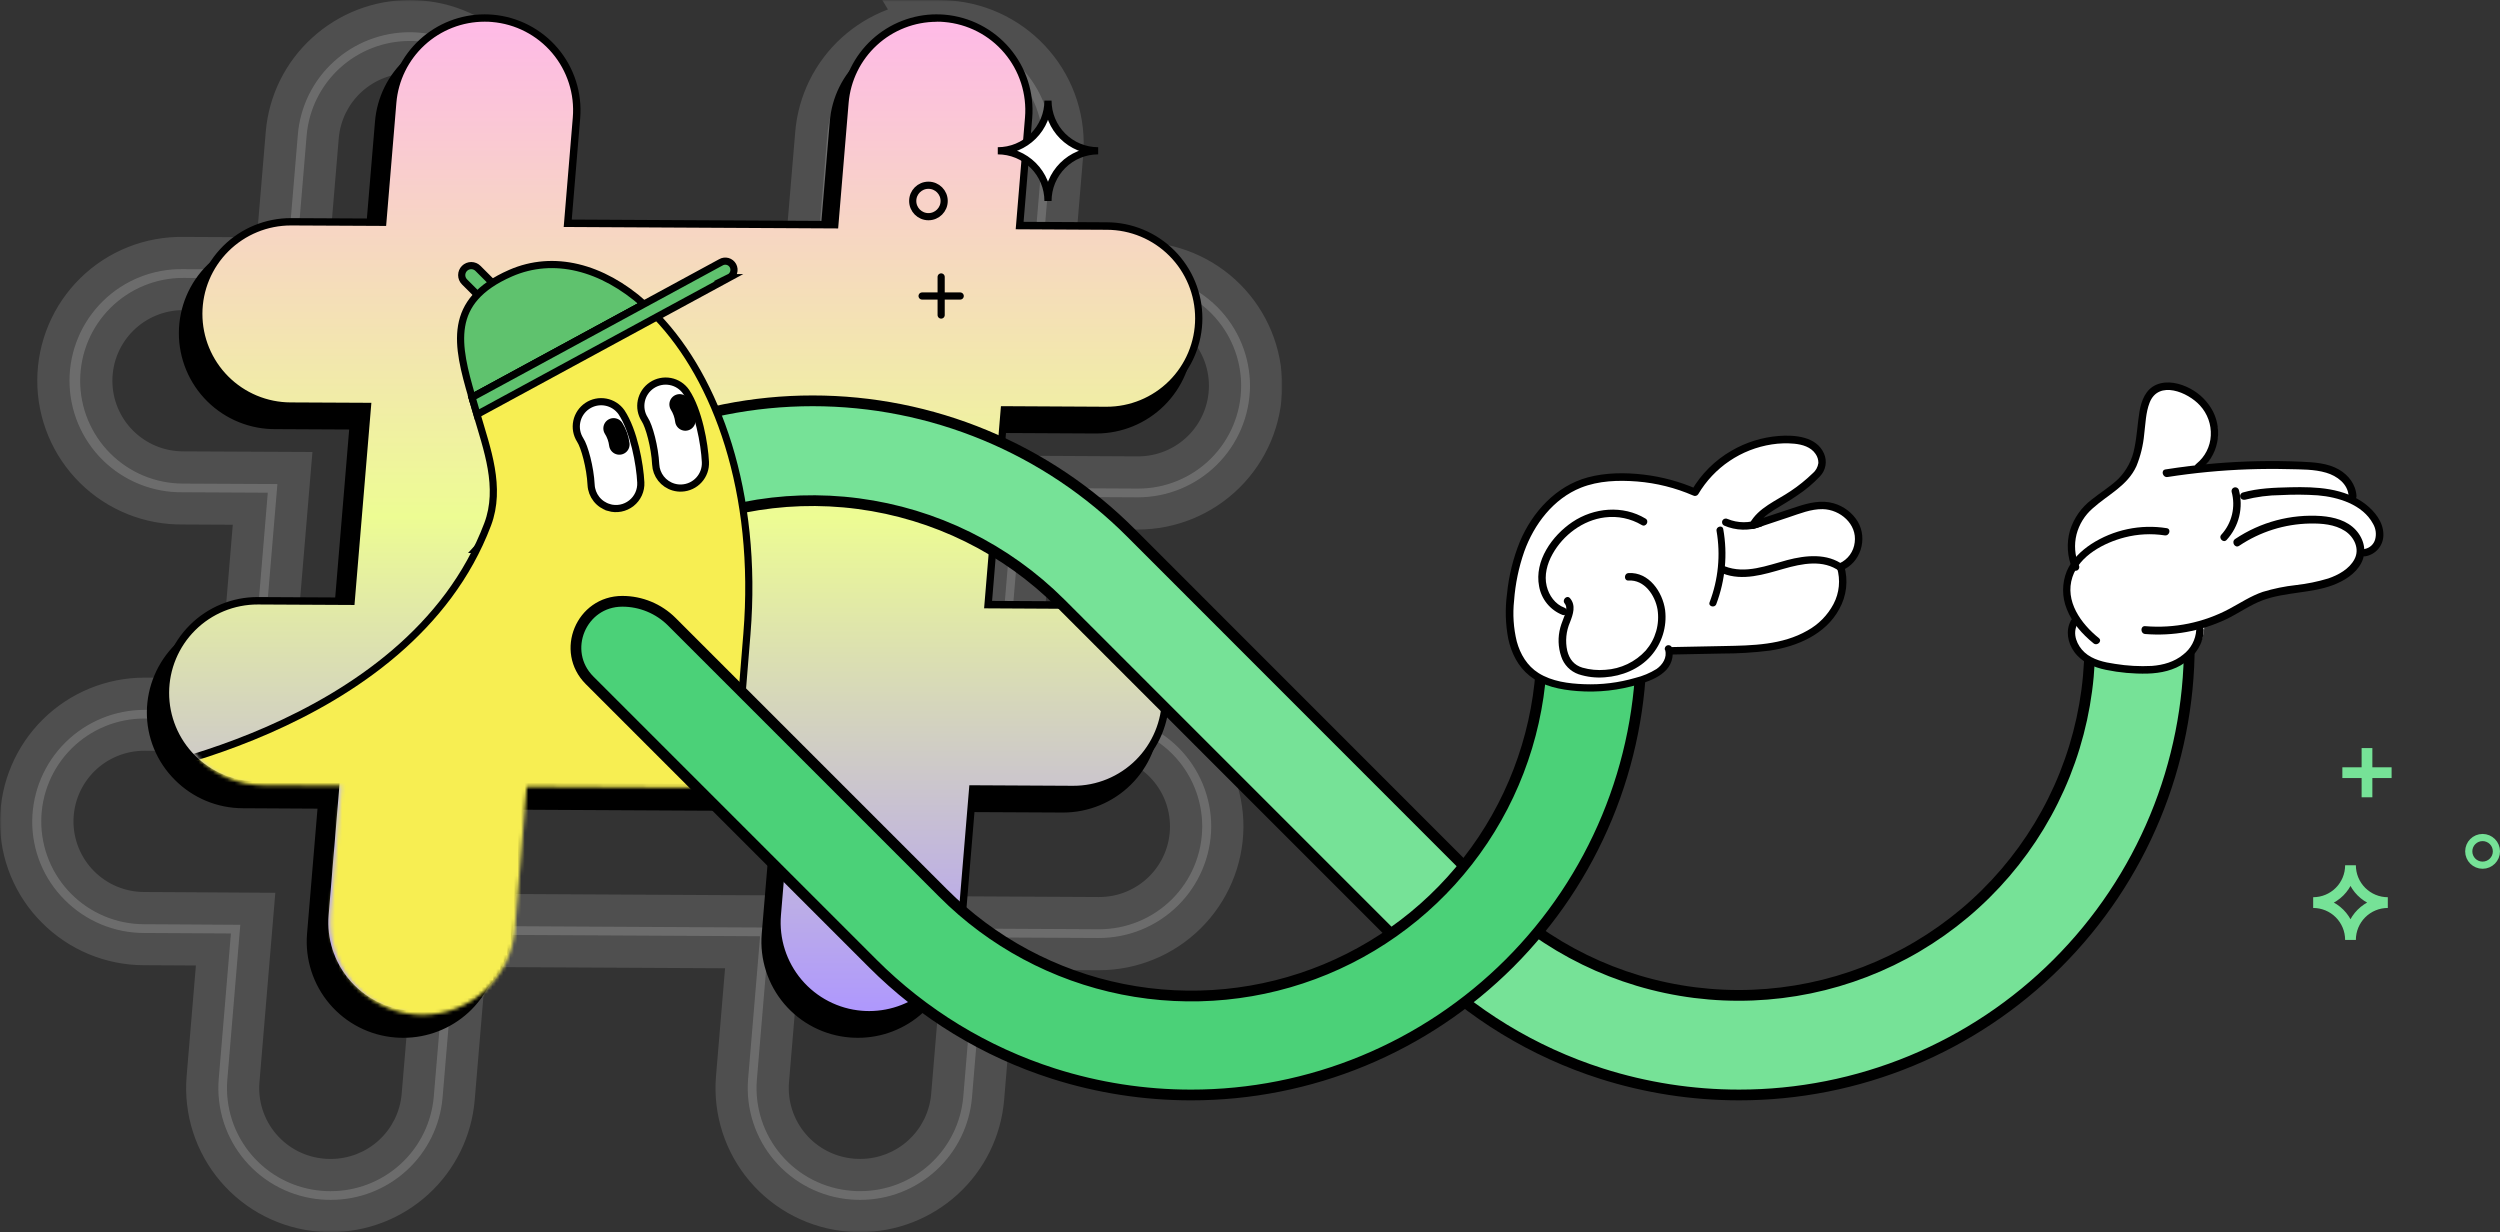 <svg width="698" height="344" viewBox="0 0 698 344" fill="none" xmlns="http://www.w3.org/2000/svg">
<rect x="0" y="0" width="698" height="344" fill="#333333" stroke="none"/>
<mask id="path-1-outside-1_221_45" maskUnits="userSpaceOnUse" x="0" y="0" width="358" height="344" fill="black">
<rect fill="white" width="358" height="344"/>
<path d="M262.243 11.423C263.052 11.423 263.861 11.423 264.669 11.528C268.444 11.829 272.121 12.871 275.492 14.593C278.863 16.314 281.861 18.682 284.315 21.562C286.769 24.441 288.63 27.775 289.793 31.373C290.956 34.971 291.397 38.762 291.092 42.53L288.035 78.823L317.846 78.984C325.474 79.003 332.781 82.047 338.161 87.447C343.541 92.846 346.552 100.158 346.533 107.774C346.514 115.39 343.465 122.687 338.058 128.059C332.651 133.431 325.328 136.438 317.7 136.418C317.65 136.427 317.598 136.427 317.547 136.418L283.214 136.233L277.707 201.856L306.984 202.017C310.761 202.028 314.499 202.781 317.984 204.234C321.469 205.687 324.634 207.811 327.297 210.486C329.96 213.16 332.069 216.331 333.505 219.82C334.94 223.308 335.674 227.044 335.663 230.815C335.653 234.587 334.898 238.319 333.443 241.799C331.988 245.279 329.861 248.439 327.182 251.098C324.504 253.757 321.328 255.863 317.835 257.297C314.341 258.73 310.599 259.462 306.822 259.452H306.677L272.887 259.274L268.948 306.242C268.322 313.432 265.018 320.126 259.688 325.001C254.358 329.875 247.391 332.576 240.164 332.569C239.355 332.569 238.546 332.569 237.737 332.472C233.963 332.171 230.286 331.129 226.915 329.407C223.544 327.686 220.546 325.318 218.092 322.438C215.638 319.559 213.776 316.225 212.614 312.627C211.451 309.029 211.009 305.238 211.315 301.47L214.881 258.975L201.06 258.911L125.148 258.507L121.105 306.25C120.479 313.442 117.173 320.137 111.842 325.011C106.511 329.886 99.541 332.586 92.312 332.577C91.504 332.577 90.695 332.577 89.886 332.48C86.112 332.18 82.433 331.139 79.062 329.418C75.691 327.696 72.692 325.328 70.238 322.449C67.784 319.569 65.922 316.235 64.76 312.637C63.598 309.038 63.157 305.246 63.464 301.478L67.087 258.208L50.628 258.103L40.195 258.047C36.418 258.036 32.681 257.283 29.195 255.83C25.71 254.377 22.546 252.253 19.883 249.578C17.22 246.904 15.11 243.733 13.675 240.244C12.239 236.756 11.506 233.02 11.516 229.249C11.527 225.477 12.281 221.745 13.736 218.265C15.191 214.785 17.319 211.625 19.997 208.966C22.675 206.307 25.852 204.201 29.345 202.767C32.838 201.334 36.58 200.602 40.357 200.612H40.502L71.939 200.774L77.447 135.151L51.065 135.021C47.288 135.012 43.55 134.26 40.065 132.808C36.579 131.356 33.414 129.232 30.75 126.559C28.086 123.885 25.976 120.714 24.539 117.227C23.103 113.739 22.368 110.003 22.378 106.231C22.388 102.46 23.141 98.728 24.595 95.247C26.049 91.767 28.176 88.606 30.853 85.947C33.53 83.287 36.706 81.179 40.199 79.745C43.692 78.311 47.434 77.577 51.211 77.587H51.364L82.267 77.74L85.616 37.782C86.242 30.585 89.55 23.885 94.886 19.007C100.222 14.129 107.198 11.428 114.432 11.439C115.241 11.439 116.05 11.439 116.859 11.544C120.633 11.845 124.311 12.885 127.682 14.607C131.053 16.328 134.05 18.697 136.504 21.576C138.957 24.456 140.818 27.79 141.98 31.388C143.141 34.987 143.581 38.778 143.273 42.547L140.297 78.079L230.014 78.556L233.435 37.814C234.061 30.617 237.369 23.917 242.705 19.039C248.041 14.161 255.016 11.46 262.251 11.471M262.251 9.048C254.427 9.027 246.877 11.921 241.078 17.165C235.253 22.441 231.651 29.729 231 37.556L227.765 76.061L142.933 75.592L145.691 42.716C146.035 38.654 145.569 34.564 144.319 30.682C143.07 26.801 141.062 23.206 138.412 20.104C135.752 16.95 132.491 14.355 128.819 12.468C125.147 10.582 121.137 9.441 117.02 9.113C116.147 9.04 115.273 9 114.408 9C106.582 8.998 99.038 11.913 93.251 17.173C87.421 22.447 83.816 29.736 83.165 37.564L80.003 75.285L51.348 75.148H51.178C47.041 75.072 42.929 75.818 39.084 77.344C35.238 78.87 31.735 81.144 28.778 84.035C25.821 86.926 23.47 90.375 21.861 94.182C20.252 97.989 19.418 102.078 19.408 106.21C19.397 110.342 20.21 114.435 21.799 118.25C23.387 122.066 25.721 125.527 28.662 128.433C31.604 131.339 35.096 133.632 38.934 135.178C42.771 136.723 46.879 137.491 51.017 137.436L74.77 137.557L69.707 198.343L40.511 198.198H40.357C32.097 198.197 24.17 201.451 18.299 207.253C12.427 213.055 9.086 220.936 9.001 229.184C8.969 233.28 9.755 237.342 11.313 241.132C12.871 244.921 15.17 248.363 18.075 251.255C20.97 254.173 24.413 256.491 28.208 258.075C32.003 259.659 36.074 260.478 40.187 260.485L50.612 260.542L64.475 260.623L61.07 301.268C60.736 305.354 61.214 309.467 62.473 313.369C63.733 317.272 65.751 320.888 68.412 324.011C71.072 327.134 74.323 329.703 77.979 331.571C81.635 333.438 85.623 334.568 89.716 334.895C90.614 334.968 91.471 335 92.353 335C100.191 335.011 107.747 332.083 113.527 326.797C119.307 321.51 122.888 314.25 123.563 306.452L127.389 260.946L201.043 261.333L212.221 261.398L208.872 301.268C208.539 305.354 209.016 309.467 210.276 313.369C211.536 317.272 213.554 320.888 216.214 324.011C218.875 327.134 222.126 329.703 225.782 331.571C229.437 333.438 233.426 334.568 237.519 334.895C238.417 334.968 239.298 335 240.164 335C248.001 335.007 255.555 332.078 261.334 326.792C267.113 321.507 270.696 314.248 271.374 306.452L275.119 261.721L306.661 261.883H306.814C315.075 261.887 323.003 258.635 328.875 252.834C334.747 247.033 338.087 239.152 338.17 230.904C338.183 226.804 337.387 222.741 335.827 218.948C334.266 215.156 331.973 211.707 329.078 208.799C326.182 205.892 322.742 203.582 318.952 202.003C315.163 200.424 311.099 199.605 306.992 199.595L280.303 199.441L285.398 138.68L317.296 138.849C317.415 138.856 317.533 138.856 317.652 138.849C325.912 138.852 333.839 135.598 339.71 129.795C345.58 123.993 348.919 116.11 349 107.863C349.012 103.762 348.214 99.699 346.652 95.906C345.091 92.113 342.796 88.664 339.899 85.757C337.002 82.851 333.559 80.542 329.769 78.964C325.978 77.386 321.913 76.57 317.806 76.561L290.631 76.408L293.454 42.748C293.81 38.67 293.35 34.562 292.101 30.663C290.851 26.764 288.837 23.153 286.175 20.04C283.514 16.906 280.259 14.329 276.598 12.455C272.936 10.581 268.94 9.448 264.839 9.121C263.974 9.048 263.092 9.008 262.227 9.008L262.251 9.048Z"/>
</mask>
<path d="M262.243 11.423C263.052 11.423 263.861 11.423 264.669 11.528C268.444 11.829 272.121 12.871 275.492 14.593C278.863 16.314 281.861 18.682 284.315 21.562C286.769 24.441 288.63 27.775 289.793 31.373C290.956 34.971 291.397 38.762 291.092 42.53L288.035 78.823L317.846 78.984C325.474 79.003 332.781 82.047 338.161 87.447C343.541 92.846 346.552 100.158 346.533 107.774C346.514 115.39 343.465 122.687 338.058 128.059C332.651 133.431 325.328 136.438 317.7 136.418C317.65 136.427 317.598 136.427 317.547 136.418L283.214 136.233L277.707 201.856L306.984 202.017C310.761 202.028 314.499 202.781 317.984 204.234C321.469 205.687 324.634 207.811 327.297 210.486C329.96 213.16 332.069 216.331 333.505 219.82C334.94 223.308 335.674 227.044 335.663 230.815C335.653 234.587 334.898 238.319 333.443 241.799C331.988 245.279 329.861 248.439 327.182 251.098C324.504 253.757 321.328 255.863 317.835 257.297C314.341 258.73 310.599 259.462 306.822 259.452H306.677L272.887 259.274L268.948 306.242C268.322 313.432 265.018 320.126 259.688 325.001C254.358 329.875 247.391 332.576 240.164 332.569C239.355 332.569 238.546 332.569 237.737 332.472C233.963 332.171 230.286 331.129 226.915 329.407C223.544 327.686 220.546 325.318 218.092 322.438C215.638 319.559 213.776 316.225 212.614 312.627C211.451 309.029 211.009 305.238 211.315 301.47L214.881 258.975L201.06 258.911L125.148 258.507L121.105 306.25C120.479 313.442 117.173 320.137 111.842 325.011C106.511 329.886 99.541 332.586 92.312 332.577C91.504 332.577 90.695 332.577 89.886 332.48C86.112 332.18 82.433 331.139 79.062 329.418C75.691 327.696 72.692 325.328 70.238 322.449C67.784 319.569 65.922 316.235 64.76 312.637C63.598 309.038 63.157 305.246 63.464 301.478L67.087 258.208L50.628 258.103L40.195 258.047C36.418 258.036 32.681 257.283 29.195 255.83C25.71 254.377 22.546 252.253 19.883 249.578C17.22 246.904 15.11 243.733 13.675 240.244C12.239 236.756 11.506 233.02 11.516 229.249C11.527 225.477 12.281 221.745 13.736 218.265C15.191 214.785 17.319 211.625 19.997 208.966C22.675 206.307 25.852 204.201 29.345 202.767C32.838 201.334 36.58 200.602 40.357 200.612H40.502L71.939 200.774L77.447 135.151L51.065 135.021C47.288 135.012 43.55 134.26 40.065 132.808C36.579 131.356 33.414 129.232 30.75 126.559C28.086 123.885 25.976 120.714 24.539 117.227C23.103 113.739 22.368 110.003 22.378 106.231C22.388 102.46 23.141 98.728 24.595 95.247C26.049 91.767 28.176 88.606 30.853 85.947C33.53 83.287 36.706 81.179 40.199 79.745C43.692 78.311 47.434 77.577 51.211 77.587H51.364L82.267 77.74L85.616 37.782C86.242 30.585 89.55 23.885 94.886 19.007C100.222 14.129 107.198 11.428 114.432 11.439C115.241 11.439 116.05 11.439 116.859 11.544C120.633 11.845 124.311 12.885 127.682 14.607C131.053 16.328 134.05 18.697 136.504 21.576C138.957 24.456 140.818 27.79 141.98 31.388C143.141 34.987 143.581 38.778 143.273 42.547L140.297 78.079L230.014 78.556L233.435 37.814C234.061 30.617 237.369 23.917 242.705 19.039C248.041 14.161 255.016 11.46 262.251 11.471M262.251 9.048C254.427 9.027 246.877 11.921 241.078 17.165C235.253 22.441 231.651 29.729 231 37.556L227.765 76.061L142.933 75.592L145.691 42.716C146.035 38.654 145.569 34.564 144.319 30.682C143.07 26.801 141.062 23.206 138.412 20.104C135.752 16.95 132.491 14.355 128.819 12.468C125.147 10.582 121.137 9.441 117.02 9.113C116.147 9.04 115.273 9 114.408 9C106.582 8.998 99.038 11.913 93.251 17.173C87.421 22.447 83.816 29.736 83.165 37.564L80.003 75.285L51.348 75.148H51.178C47.041 75.072 42.929 75.818 39.084 77.344C35.238 78.87 31.735 81.144 28.778 84.035C25.821 86.926 23.47 90.375 21.861 94.182C20.252 97.989 19.418 102.078 19.408 106.21C19.397 110.342 20.21 114.435 21.799 118.25C23.387 122.066 25.721 125.527 28.662 128.433C31.604 131.339 35.096 133.632 38.934 135.178C42.771 136.723 46.879 137.491 51.017 137.436L74.77 137.557L69.707 198.343L40.511 198.198H40.357C32.097 198.197 24.17 201.451 18.299 207.253C12.427 213.055 9.086 220.936 9.001 229.184C8.969 233.28 9.755 237.342 11.313 241.132C12.871 244.921 15.17 248.363 18.075 251.255C20.97 254.173 24.413 256.491 28.208 258.075C32.003 259.659 36.074 260.478 40.187 260.485L50.612 260.542L64.475 260.623L61.07 301.268C60.736 305.354 61.214 309.467 62.473 313.369C63.733 317.272 65.751 320.888 68.412 324.011C71.072 327.134 74.323 329.703 77.979 331.571C81.635 333.438 85.623 334.568 89.716 334.895C90.614 334.968 91.471 335 92.353 335C100.191 335.011 107.747 332.083 113.527 326.797C119.307 321.51 122.888 314.25 123.563 306.452L127.389 260.946L201.043 261.333L212.221 261.398L208.872 301.268C208.539 305.354 209.016 309.467 210.276 313.369C211.536 317.272 213.554 320.888 216.214 324.011C218.875 327.134 222.126 329.703 225.782 331.571C229.437 333.438 233.426 334.568 237.519 334.895C238.417 334.968 239.298 335 240.164 335C248.001 335.007 255.555 332.078 261.334 326.792C267.113 321.507 270.696 314.248 271.374 306.452L275.119 261.721L306.661 261.883H306.814C315.075 261.887 323.003 258.635 328.875 252.834C334.747 247.033 338.087 239.152 338.17 230.904C338.183 226.804 337.387 222.741 335.827 218.948C334.266 215.156 331.973 211.707 329.078 208.799C326.182 205.892 322.742 203.582 318.952 202.003C315.163 200.424 311.099 199.605 306.992 199.595L280.303 199.441L285.398 138.68L317.296 138.849C317.415 138.856 317.533 138.856 317.652 138.849C325.912 138.852 333.839 135.598 339.71 129.795C345.58 123.993 348.919 116.11 349 107.863C349.012 103.762 348.214 99.699 346.652 95.906C345.091 92.113 342.796 88.664 339.899 85.757C337.002 82.851 333.559 80.542 329.769 78.964C325.978 77.386 321.913 76.57 317.806 76.561L290.631 76.408L293.454 42.748C293.81 38.67 293.35 34.562 292.101 30.663C290.851 26.764 288.837 23.153 286.175 20.04C283.514 16.906 280.259 14.329 276.598 12.455C272.936 10.581 268.94 9.448 264.839 9.121C263.974 9.048 263.092 9.008 262.227 9.008L262.251 9.048Z" fill="white" fill-opacity="0.17"/>
<path d="M264.669 11.528L263.511 20.453L263.731 20.481L263.952 20.499L264.669 11.528ZM291.092 42.53L300.06 43.286L300.061 43.272L300.063 43.257L291.092 42.53ZM288.035 78.823L279.067 78.067L278.249 87.77L287.986 87.822L288.035 78.823ZM317.846 78.984L317.797 87.984L317.81 87.984L317.823 87.984L317.846 78.984ZM317.7 136.418L317.723 127.418L316.971 127.417L316.228 127.54L317.7 136.418ZM317.547 136.418L319.019 127.54L318.312 127.422L317.595 127.419L317.547 136.418ZM283.214 136.233L283.263 127.233L274.942 127.188L274.246 135.48L283.214 136.233ZM277.707 201.856L268.738 201.103L267.924 210.802L277.657 210.856L277.707 201.856ZM306.984 202.017L306.935 211.017L306.947 211.017L306.959 211.017L306.984 202.017ZM306.822 259.452L306.848 250.452L306.835 250.452H306.822V259.452ZM306.677 259.452L306.63 268.452L306.653 268.452H306.677V259.452ZM272.887 259.274L272.934 250.274L264.613 250.231L263.918 258.522L272.887 259.274ZM268.948 306.242L277.914 307.023L277.915 307.009L277.916 306.994L268.948 306.242ZM240.164 332.569L240.172 323.569H240.164L240.164 332.569ZM237.737 332.472L238.808 323.536L238.632 323.515L238.455 323.501L237.737 332.472ZM211.315 301.47L202.346 300.717L202.345 300.73L202.344 300.743L211.315 301.47ZM214.881 258.975L223.85 259.728L224.665 250.021L214.924 249.975L214.881 258.975ZM201.06 258.911L201.012 267.911L201.018 267.911L201.06 258.911ZM125.148 258.507L125.196 249.507L116.882 249.463L116.181 257.747L125.148 258.507ZM121.105 306.25L130.071 307.031L130.072 307.02L130.072 307.01L121.105 306.25ZM92.312 332.577L92.323 323.577H92.312V332.577ZM89.886 332.48L90.957 323.544L90.779 323.523L90.601 323.509L89.886 332.48ZM63.464 301.478L54.495 300.727L54.494 300.738L54.493 300.748L63.464 301.478ZM67.087 258.208L76.055 258.959L76.867 249.27L67.144 249.208L67.087 258.208ZM50.628 258.103L50.686 249.103L50.677 249.103L50.628 258.103ZM40.195 258.047L40.244 249.047L40.232 249.047L40.221 249.047L40.195 258.047ZM40.357 200.612L40.332 209.612L40.344 209.612H40.357V200.612ZM40.502 200.612L40.549 191.612L40.526 191.612H40.502V200.612ZM71.939 200.774L71.893 209.774L80.212 209.816L80.908 201.526L71.939 200.774ZM77.447 135.151L86.416 135.903L87.23 126.198L77.491 126.151L77.447 135.151ZM51.065 135.021L51.109 126.021L51.099 126.021L51.088 126.021L51.065 135.021ZM51.211 77.587L51.188 86.587L51.199 86.587H51.211V77.587ZM51.364 77.587L51.409 68.587L51.387 68.587H51.364V77.587ZM82.267 77.74L82.223 86.74L90.541 86.782L91.236 78.492L82.267 77.74ZM85.616 37.782L76.65 37.002L76.648 37.016L76.647 37.03L85.616 37.782ZM114.432 11.439L114.419 20.439H114.432L114.432 11.439ZM116.859 11.544L115.7 20.469L115.921 20.498L116.144 20.515L116.859 11.544ZM136.504 21.576L143.355 15.739L136.504 21.576ZM143.273 42.547L152.242 43.298L152.242 43.288L152.243 43.279L143.273 42.547ZM140.297 78.079L131.328 77.328L130.516 87.028L140.249 87.079L140.297 78.079ZM230.014 78.556L229.966 87.556L238.286 87.6L238.982 79.309L230.014 78.556ZM233.435 37.814L224.469 37.034L224.467 37.048L224.466 37.061L233.435 37.814ZM262.251 9.048L262.227 18.048L278.173 18.092L269.968 4.418L262.251 9.048ZM241.078 17.165L235.042 10.488L235.035 10.495L241.078 17.165ZM231 37.556L239.969 38.309L239.969 38.301L231 37.556ZM227.765 76.061L227.716 85.061L236.037 85.106L236.734 76.814L227.765 76.061ZM142.933 75.592L133.965 74.84L133.151 84.538L142.884 84.592L142.933 75.592ZM145.691 42.716L136.723 41.957L136.723 41.964L145.691 42.716ZM138.412 20.104L131.533 25.907L131.551 25.929L131.569 25.95L138.412 20.104ZM117.02 9.113L116.274 18.082L116.289 18.083L116.305 18.085L117.02 9.113ZM114.408 9L114.406 18H114.408V9ZM93.251 17.173L99.288 23.847L99.296 23.84L99.304 23.833L93.251 17.173ZM83.165 37.564L92.134 38.316L92.134 38.309L83.165 37.564ZM80.003 75.285L79.96 84.285L88.277 84.325L88.971 76.037L80.003 75.285ZM51.348 75.148L51.391 66.148L51.37 66.148H51.348V75.148ZM51.178 75.148L51.012 84.147L51.095 84.148H51.178V75.148ZM51.017 137.436L51.062 128.436L50.98 128.436L50.897 128.437L51.017 137.436ZM74.77 137.557L83.739 138.304L84.547 128.607L74.816 128.557L74.77 137.557ZM69.707 198.343L69.662 207.343L77.985 207.384L78.676 199.09L69.707 198.343ZM40.511 198.198L40.555 189.198L40.533 189.198H40.511V198.198ZM40.357 198.198L40.356 207.198H40.357V198.198ZM9.001 229.184L0.001 229.091L0.001 229.102L0.001 229.114L9.001 229.184ZM18.075 251.255L24.465 244.917L24.445 244.897L24.425 244.877L18.075 251.255ZM40.187 260.485L40.236 251.486L40.219 251.486L40.202 251.485L40.187 260.485ZM50.612 260.542L50.665 251.542L50.661 251.542L50.612 260.542ZM64.475 260.623L73.443 261.374L74.255 251.68L64.527 251.623L64.475 260.623ZM61.07 301.268L52.101 300.516L52.1 300.527L52.099 300.537L61.07 301.268ZM89.716 334.895L90.442 325.924L90.433 325.924L89.716 334.895ZM92.353 335L92.365 326H92.353V335ZM123.563 306.452L132.53 307.228L132.531 307.217L132.532 307.206L123.563 306.452ZM127.389 260.946L127.436 251.946L119.117 251.902L118.42 260.192L127.389 260.946ZM201.043 261.333L201.095 252.334L201.091 252.334L201.043 261.333ZM212.221 261.398L221.189 262.151L222.003 252.454L212.273 252.398L212.221 261.398ZM208.872 301.268L199.904 300.515L199.903 300.526L199.902 300.537L208.872 301.268ZM237.519 334.895L238.245 325.924L238.236 325.924L237.519 334.895ZM240.164 335L240.172 326H240.164V335ZM261.334 326.792L255.26 320.152L261.334 326.792ZM271.374 306.452L280.34 307.233L280.342 307.218L280.343 307.203L271.374 306.452ZM275.119 261.721L275.165 252.721L266.844 252.679L266.15 260.97L275.119 261.721ZM306.661 261.883L306.615 270.882L306.638 270.883H306.661V261.883ZM306.814 261.883L306.82 252.883H306.814V261.883ZM338.17 230.904L347.17 230.995L347.17 230.964L347.17 230.932L338.17 230.904ZM306.992 199.595L306.941 208.595L306.955 208.595L306.969 208.595L306.992 199.595ZM280.303 199.441L271.334 198.689L270.521 208.385L280.251 208.441L280.303 199.441ZM285.398 138.68L285.446 129.68L277.125 129.636L276.43 137.928L285.398 138.68ZM317.296 138.849L317.782 129.862L317.563 129.851L317.344 129.849L317.296 138.849ZM317.652 138.849L317.655 129.849L317.41 129.849L317.166 129.862L317.652 138.849ZM349 107.863L357.999 107.951L358 107.92L358 107.888L349 107.863ZM317.806 76.561L317.755 85.561L317.771 85.561L317.787 85.561L317.806 76.561ZM290.631 76.408L281.662 75.656L280.849 85.353L290.58 85.408L290.631 76.408ZM293.454 42.748L284.488 41.964L284.486 41.98L284.485 41.996L293.454 42.748ZM286.175 20.04L279.315 25.865L279.324 25.877L279.334 25.888L286.175 20.04ZM264.839 9.121L264.086 18.09L264.105 18.091L264.124 18.093L264.839 9.121ZM262.227 9.008V0.008H246.331L254.51 13.639L262.227 9.008ZM262.243 20.423C263.146 20.423 263.374 20.435 263.511 20.453L265.828 2.603C264.347 2.41 262.957 2.423 262.243 2.423V20.423ZM263.952 20.499C266.549 20.707 269.08 21.423 271.398 22.608L279.586 6.578C275.163 4.318 270.338 2.952 265.387 2.556L263.952 20.499ZM271.398 22.608C273.717 23.792 275.778 25.42 277.465 27.399L291.165 15.724C287.944 11.944 284.009 8.837 279.586 6.578L271.398 22.608ZM277.465 27.399C279.152 29.378 280.431 31.669 281.229 34.14L298.357 28.605C296.83 23.88 294.386 19.503 291.165 15.724L277.465 27.399ZM281.229 34.14C282.028 36.612 282.331 39.216 282.121 41.803L300.063 43.257C300.464 38.308 299.884 33.329 298.357 28.605L281.229 34.14ZM282.124 41.775L279.067 78.067L297.003 79.578L300.06 43.286L282.124 41.775ZM287.986 87.822L317.797 87.984L317.895 69.984L288.084 69.823L287.986 87.822ZM317.823 87.984C323.068 87.997 328.09 90.091 331.786 93.799L344.536 81.094C337.472 74.004 327.879 70.009 317.869 69.984L317.823 87.984ZM331.786 93.799C335.481 97.507 337.546 102.526 337.533 107.751L355.533 107.797C355.558 97.789 351.601 88.184 344.536 81.094L331.786 93.799ZM337.533 107.751C337.52 112.976 335.429 117.985 331.715 121.674L344.401 134.444C351.502 127.389 355.508 117.804 355.533 107.797L337.533 107.751ZM331.715 121.674C328.001 125.364 322.968 127.432 317.723 127.418L317.678 145.418C327.688 145.444 337.301 141.497 344.401 134.444L331.715 121.674ZM316.228 127.54C317.152 127.386 318.095 127.386 319.019 127.54L316.075 145.297C317.1 145.467 318.147 145.467 319.172 145.297L316.228 127.54ZM317.595 127.419L283.263 127.233L283.166 145.233L317.498 145.418L317.595 127.419ZM274.246 135.48L268.738 201.103L286.675 202.609L292.183 136.985L274.246 135.48ZM277.657 210.856L306.935 211.017L307.034 193.018L277.756 192.856L277.657 210.856ZM306.959 211.017C309.556 211.025 312.125 211.543 314.521 212.541L321.447 195.927C316.872 194.02 311.966 193.031 307.01 193.017L306.959 211.017ZM314.521 212.541C316.916 213.54 319.091 215 320.92 216.836L333.674 204.135C330.177 200.623 326.022 197.835 321.447 195.927L314.521 212.541ZM320.92 216.836C322.749 218.673 324.197 220.851 325.182 223.245L341.828 216.395C339.942 211.812 337.171 207.646 333.674 204.135L320.92 216.836ZM325.182 223.245C326.167 225.639 326.671 228.203 326.663 230.79L344.663 230.841C344.677 225.886 343.714 220.977 341.828 216.395L325.182 223.245ZM326.663 230.79C326.656 233.377 326.138 235.938 325.14 238.327L341.746 245.271C343.658 240.699 344.649 235.796 344.663 230.841L326.663 230.79ZM325.14 238.327C324.141 240.715 322.681 242.885 320.841 244.711L333.524 257.484C337.041 253.992 339.835 249.842 341.746 245.271L325.14 238.327ZM320.841 244.711C319.002 246.538 316.819 247.985 314.418 248.97L321.251 265.623C325.837 263.742 330.007 260.976 333.524 257.484L320.841 244.711ZM314.418 248.97C312.017 249.956 309.445 250.459 306.848 250.452L306.797 268.452C311.754 268.466 316.665 267.505 321.251 265.623L314.418 248.97ZM306.822 250.452H306.677V268.452H306.822V250.452ZM306.724 250.452L272.934 250.274L272.839 268.274L306.63 268.452L306.724 250.452ZM263.918 258.522L259.979 305.49L277.916 306.994L281.855 260.026L263.918 258.522ZM259.982 305.462C259.552 310.403 257.281 315.006 253.614 318.359L265.762 331.642C272.755 325.246 277.092 316.461 277.914 307.023L259.982 305.462ZM253.614 318.359C249.947 321.714 245.15 323.574 240.172 323.569L240.155 341.569C249.632 341.578 258.77 338.037 265.762 331.642L253.614 318.359ZM240.164 323.569C239.267 323.569 238.995 323.559 238.808 323.536L236.667 341.408C238.097 341.58 239.442 341.569 240.164 341.569L240.164 323.569ZM238.455 323.501C235.857 323.293 233.327 322.577 231.008 321.392L222.821 337.422C227.244 339.681 232.069 341.048 237.02 341.444L238.455 323.501ZM231.008 321.392C228.69 320.208 226.628 318.579 224.942 316.601L211.242 328.276C214.463 332.056 218.398 335.163 222.821 337.422L231.008 321.392ZM224.942 316.601C223.255 314.622 221.976 312.331 221.177 309.86L204.05 315.395C205.577 320.12 208.021 324.497 211.242 328.276L224.942 316.601ZM221.177 309.86C220.379 307.388 220.076 304.784 220.285 302.197L202.344 300.743C201.943 305.692 202.523 310.671 204.05 315.395L221.177 309.86ZM220.283 302.222L223.85 259.728L205.913 258.223L202.346 300.717L220.283 302.222ZM214.924 249.975L201.102 249.911L201.018 267.911L214.839 267.975L214.924 249.975ZM201.107 249.911L125.196 249.507L125.101 267.507L201.012 267.911L201.107 249.911ZM116.181 257.747L112.137 305.491L130.072 307.01L134.116 259.266L116.181 257.747ZM112.138 305.47C111.708 310.412 109.437 315.016 105.769 318.369L117.915 331.653C124.91 325.258 129.249 316.471 130.071 307.031L112.138 305.47ZM105.769 318.369C102.1 321.724 97.302 323.583 92.323 323.577L92.301 341.577C101.78 341.589 110.921 338.049 117.915 331.653L105.769 318.369ZM92.312 323.577C91.416 323.577 91.144 323.567 90.957 323.544L88.815 341.416C90.246 341.588 91.591 341.577 92.312 341.577V323.577ZM90.601 323.509C88.004 323.302 85.473 322.586 83.154 321.402L74.969 337.433C79.393 339.692 84.219 341.057 89.171 341.452L90.601 323.509ZM83.154 321.402C80.836 320.218 78.774 318.59 77.088 316.611L63.388 328.286C66.61 332.066 70.545 335.174 74.969 337.433L83.154 321.402ZM77.088 316.611C75.401 314.632 74.123 312.341 73.324 309.87L56.196 315.403C57.722 320.129 60.167 324.506 63.388 328.286L77.088 316.611ZM73.324 309.87C72.526 307.399 72.224 304.795 72.434 302.207L54.493 300.748C54.091 305.698 54.669 310.678 56.196 315.403L73.324 309.87ZM72.432 302.229L76.055 258.959L58.118 257.457L54.495 300.727L72.432 302.229ZM67.144 249.208L50.686 249.103L50.571 267.103L67.029 267.208L67.144 249.208ZM50.677 249.103L40.244 249.047L40.146 267.046L50.58 267.103L50.677 249.103ZM40.221 249.047C37.624 249.039 35.054 248.521 32.659 247.523L25.732 264.137C30.307 266.044 35.213 267.033 40.17 267.047L40.221 249.047ZM32.659 247.523C30.263 246.524 28.089 245.064 26.26 243.228L13.505 255.929C17.003 259.441 21.157 262.23 25.732 264.137L32.659 247.523ZM26.26 243.228C24.431 241.391 22.983 239.213 21.997 236.819L5.352 243.67C7.237 248.252 10.008 252.418 13.505 255.929L26.26 243.228ZM21.997 236.819C21.012 234.425 20.509 231.861 20.516 229.274L2.516 229.223C2.502 234.178 3.466 239.087 5.352 243.67L21.997 236.819ZM20.516 229.274C20.523 226.687 21.041 224.126 22.04 221.737L5.433 214.793C3.521 219.365 2.53 224.268 2.516 229.223L20.516 229.274ZM22.04 221.737C23.038 219.349 24.499 217.179 26.338 215.353L13.656 202.58C10.139 206.072 7.345 210.222 5.433 214.793L22.04 221.737ZM26.338 215.353C28.178 213.526 30.36 212.079 32.761 211.094L25.928 194.441C21.343 196.322 17.172 199.088 13.656 202.58L26.338 215.353ZM32.761 211.094C35.163 210.108 37.735 209.605 40.332 209.612L40.382 191.612C35.425 191.598 30.514 192.559 25.928 194.441L32.761 211.094ZM40.357 209.612H40.502V191.612H40.357V209.612ZM40.456 209.612L71.893 209.774L71.986 191.774L40.549 191.612L40.456 209.612ZM80.908 201.526L86.416 135.903L68.479 134.398L62.971 200.021L80.908 201.526ZM77.491 126.151L51.109 126.021L51.021 144.021L77.403 144.15L77.491 126.151ZM51.088 126.021C48.491 126.015 45.921 125.498 43.526 124.5L36.604 141.116C41.179 143.022 46.086 144.009 51.042 144.021L51.088 126.021ZM43.526 124.5C41.13 123.502 38.955 122.042 37.125 120.206L24.375 132.911C27.873 136.422 32.028 139.21 36.604 141.116L43.526 124.5ZM37.125 120.206C35.296 118.37 33.847 116.193 32.861 113.799L16.218 120.654C18.105 125.236 20.877 129.401 24.375 132.911L37.125 120.206ZM32.861 113.799C31.875 111.405 31.371 108.842 31.378 106.254L13.378 106.209C13.366 111.164 14.331 116.072 16.218 120.654L32.861 113.799ZM31.378 106.254C31.384 103.667 31.901 101.106 32.899 98.717L16.291 91.778C14.38 96.35 13.391 101.254 13.378 106.209L31.378 106.254ZM32.899 98.717C33.897 96.328 35.357 94.158 37.196 92.331L24.51 79.562C20.994 83.055 18.201 87.206 16.291 91.778L32.899 98.717ZM37.196 92.331C39.035 90.504 41.217 89.056 43.618 88.07L36.78 71.42C32.195 73.302 28.026 76.069 24.51 79.562L37.196 92.331ZM43.618 88.07C46.019 87.085 48.591 86.58 51.188 86.587L51.233 68.587C46.277 68.574 41.365 69.537 36.78 71.42L43.618 88.07ZM51.211 86.587H51.364V68.587H51.211V86.587ZM51.32 86.587L82.223 86.74L82.312 68.74L51.409 68.587L51.32 86.587ZM91.236 78.492L94.584 38.533L76.647 37.03L73.299 76.989L91.236 78.492ZM94.582 38.562C95.012 33.615 97.286 29.006 100.959 25.649L88.814 12.364C81.814 18.763 77.471 27.555 76.65 37.002L94.582 38.562ZM100.959 25.649C104.631 22.292 109.434 20.431 114.419 20.439L114.446 2.439C104.961 2.425 95.813 5.965 88.814 12.364L100.959 25.649ZM114.432 20.439C115.335 20.439 115.563 20.451 115.7 20.469L118.017 2.619C116.536 2.427 115.147 2.439 114.432 2.439L114.432 20.439ZM116.144 20.515C118.74 20.722 121.27 21.438 123.588 22.622L131.775 6.591C127.351 4.332 122.525 2.967 117.573 2.572L116.144 20.515ZM123.588 22.622C125.907 23.806 127.967 25.434 129.653 27.413L143.355 15.739C140.134 11.959 136.199 8.851 131.775 6.591L123.588 22.622ZM129.653 27.413C131.339 29.392 132.617 31.682 133.415 34.153L150.544 28.624C149.019 23.898 146.575 19.52 143.355 15.739L129.653 27.413ZM133.415 34.153C134.212 36.624 134.514 39.227 134.303 41.814L152.243 43.279C152.647 38.329 152.07 33.349 150.544 28.624L133.415 34.153ZM134.304 41.795L131.328 77.328L149.265 78.831L152.242 43.298L134.304 41.795ZM140.249 87.079L229.966 87.556L230.061 69.556L140.345 69.08L140.249 87.079ZM238.982 79.309L242.403 38.567L224.466 37.061L221.045 77.803L238.982 79.309ZM242.401 38.594C242.831 33.647 245.105 29.039 248.778 25.682L236.633 12.396C229.633 18.796 225.29 27.587 224.469 37.034L242.401 38.594ZM248.778 25.682C252.45 22.324 257.253 20.464 262.238 20.471L262.265 2.471C252.78 2.457 243.632 5.998 236.633 12.396L248.778 25.682ZM262.276 0.048C252.215 0.021 242.504 3.743 235.042 10.488L247.113 23.841C251.251 20.1 256.64 18.033 262.227 18.048L262.276 0.048ZM235.035 10.495C227.52 17.302 222.871 26.707 222.031 36.81L239.969 38.301C240.431 32.751 242.985 27.581 247.12 23.835L235.035 10.495ZM222.032 36.802L218.797 75.307L236.734 76.814L239.969 38.309L222.032 36.802ZM227.815 67.061L142.983 66.592L142.884 84.592L227.716 85.061L227.815 67.061ZM151.902 76.345L154.66 43.468L136.723 41.964L133.965 74.84L151.902 76.345ZM154.659 43.475C155.103 38.225 154.501 32.94 152.886 27.925L135.752 33.44C136.636 36.188 136.966 39.082 136.723 41.957L154.659 43.475ZM152.886 27.925C151.272 22.909 148.678 18.264 145.255 14.258L131.569 25.95C133.446 28.147 134.868 30.693 135.752 33.44L152.886 27.925ZM145.291 14.301C141.863 10.237 137.662 6.893 132.932 4.463L124.706 20.474C127.32 21.817 129.64 23.664 131.533 25.907L145.291 14.301ZM132.932 4.463C128.202 2.033 123.037 0.564 117.736 0.142L116.305 18.085C119.237 18.318 122.092 19.131 124.706 20.474L132.932 4.463ZM117.767 0.144C116.675 0.053 115.551 7.22648e-07 114.408 7.22648e-07V18C114.995 18 115.618 18.027 116.274 18.082L117.767 0.144ZM114.41 9.29097e-07C104.347 -0.002 94.643 3.745 87.197 10.512L99.304 23.833C103.433 20.08 108.818 17.999 114.406 18L114.41 9.29097e-07ZM87.213 10.498C79.69 17.304 75.036 26.712 74.196 36.819L92.134 38.309C92.595 32.76 95.151 27.59 99.288 23.847L87.213 10.498ZM74.197 36.812L71.034 74.534L88.971 76.037L92.134 38.316L74.197 36.812ZM80.046 66.285L51.391 66.148L51.305 84.148L79.96 84.285L80.046 66.285ZM51.348 66.148H51.178V84.148H51.348V66.148ZM51.344 66.15C46.015 66.051 40.719 67.013 35.765 68.978L42.403 85.71C45.14 84.624 48.067 84.092 51.012 84.147L51.344 66.15ZM35.765 68.978C30.811 70.944 26.297 73.874 22.486 77.6L35.069 90.47C37.173 88.414 39.665 86.796 42.403 85.71L35.765 68.978ZM22.486 77.6C18.675 81.325 15.645 85.771 13.571 90.679L30.151 97.685C31.295 94.979 32.966 92.526 35.069 90.47L22.486 77.6ZM13.571 90.679C11.497 95.587 10.421 100.859 10.408 106.187L28.407 106.233C28.415 103.297 29.008 100.391 30.151 97.685L13.571 90.679ZM10.408 106.187C10.394 111.514 11.442 116.791 13.49 121.71L30.107 114.79C28.977 112.078 28.4 109.17 28.407 106.233L10.408 106.187ZM13.49 121.71C15.539 126.629 18.546 131.091 22.337 134.836L34.987 122.031C32.895 119.964 31.236 117.502 30.107 114.79L13.49 121.71ZM22.337 134.836C26.128 138.581 30.627 141.535 35.571 143.526L42.296 126.829C39.564 125.729 37.08 124.098 34.987 122.031L22.337 134.836ZM35.571 143.526C40.515 145.517 45.806 146.506 51.136 146.435L50.897 128.437C47.951 128.476 45.027 127.929 42.296 126.829L35.571 143.526ZM50.971 146.436L74.724 146.557L74.816 128.557L51.062 128.436L50.971 146.436ZM65.801 136.81L60.738 197.596L78.676 199.09L83.739 138.304L65.801 136.81ZM69.752 189.343L40.555 189.198L40.466 207.197L69.662 207.343L69.752 189.343ZM40.511 189.198H40.357V207.198H40.511V189.198ZM40.357 189.198C29.73 189.197 19.53 193.384 11.972 200.852L24.625 213.655C28.81 209.519 34.463 207.197 40.356 207.198L40.357 189.198ZM11.972 200.852C4.415 208.321 0.111 218.468 0.001 229.091L18 229.277C18.061 223.404 20.44 217.79 24.625 213.655L11.972 200.852ZM0.001 229.114C-0.04 234.408 0.976 239.657 2.989 244.554L19.637 237.709C18.534 235.027 17.978 232.153 18.001 229.255L0.001 229.114ZM2.989 244.554C5.002 249.451 7.973 253.897 11.726 257.633L24.425 244.877C22.367 242.828 20.74 240.391 19.637 237.709L2.989 244.554ZM11.685 257.593C15.415 261.353 19.852 264.34 24.741 266.381L31.675 249.77C28.974 248.642 26.524 246.993 24.465 244.917L11.685 257.593ZM24.741 266.381C29.63 268.421 34.874 269.476 40.172 269.485L40.202 251.485C37.274 251.481 34.376 250.897 31.675 249.77L24.741 266.381ZM40.138 269.485L50.563 269.542L50.661 251.542L40.236 251.486L40.138 269.485ZM50.56 269.542L64.422 269.623L64.527 251.623L50.665 251.542L50.56 269.542ZM55.506 259.871L52.101 300.516L70.038 302.019L73.443 261.374L55.506 259.871ZM52.099 300.537C51.67 305.804 52.285 311.104 53.909 316.134L71.038 310.604C70.142 307.829 69.803 304.905 70.04 301.999L52.099 300.537ZM53.909 316.134C55.532 321.164 58.133 325.823 61.561 329.847L75.263 318.175C73.37 315.952 71.934 313.38 71.038 310.604L53.909 316.134ZM61.561 329.847C64.988 333.871 69.176 337.18 73.884 339.585L82.073 323.556C79.47 322.226 77.156 320.397 75.263 318.175L61.561 329.847ZM73.884 339.585C78.592 341.99 83.728 343.445 88.999 343.866L90.433 325.924C87.517 325.691 84.677 324.886 82.073 323.556L73.884 339.585ZM88.99 343.866C90.143 343.959 91.243 344 92.353 344V326C91.7 326 91.085 325.976 90.442 325.924L88.99 343.866ZM92.34 344C102.429 344.014 112.158 340.246 119.602 333.438L107.453 320.156C103.337 323.921 97.952 326.008 92.365 326L92.34 344ZM119.602 333.438C127.045 326.629 131.66 317.276 132.53 307.228L114.597 305.676C114.117 311.223 111.569 316.391 107.453 320.156L119.602 333.438ZM132.532 307.206L136.357 261.7L118.42 260.192L114.595 305.698L132.532 307.206ZM127.341 269.946L200.996 270.333L201.091 252.334L127.436 251.946L127.341 269.946ZM200.991 270.333L212.169 270.398L212.273 252.398L201.095 252.334L200.991 270.333ZM203.252 260.645L199.904 300.515L217.841 302.021L221.189 262.151L203.252 260.645ZM199.902 300.537C199.473 305.804 200.088 311.104 201.711 316.134L218.841 310.604C217.945 307.829 217.606 304.905 217.843 301.999L199.902 300.537ZM201.711 316.134C203.335 321.164 205.935 325.824 209.363 329.847L223.065 318.175C221.172 315.952 219.737 313.38 218.841 310.604L201.711 316.134ZM209.363 329.847C212.791 333.871 216.979 337.18 221.687 339.585L229.876 323.556C227.273 322.226 224.959 320.397 223.065 318.175L209.363 329.847ZM221.687 339.585C226.395 341.99 231.531 343.445 236.802 343.866L238.236 325.924C235.32 325.691 232.479 324.886 229.876 323.556L221.687 339.585ZM236.793 343.866C237.95 343.959 239.074 344 240.164 344V326C239.522 326 238.884 325.976 238.245 325.924L236.793 343.866ZM240.155 344C250.242 344.009 259.967 340.24 267.408 333.433L255.26 320.152C251.143 323.917 245.759 326.005 240.172 326L240.155 344ZM267.408 333.433C274.85 326.627 279.466 317.278 280.34 307.233L262.408 305.672C261.925 311.219 259.376 316.387 255.26 320.152L267.408 333.433ZM280.343 307.203L284.087 262.472L266.15 260.97L262.405 305.702L280.343 307.203ZM275.073 270.721L306.615 270.882L306.707 252.883L275.165 252.721L275.073 270.721ZM306.661 270.883H306.814V252.883H306.661V270.883ZM306.809 270.883C317.437 270.889 327.641 266.705 335.2 259.237L322.549 246.432C318.365 250.566 312.712 252.886 306.82 252.883L306.809 270.883ZM335.2 259.237C342.76 251.768 347.063 241.619 347.17 230.995L329.171 230.813C329.112 236.685 326.734 242.298 322.549 246.432L335.2 259.237ZM347.17 230.932C347.187 225.648 346.16 220.412 344.15 215.525L327.503 222.372C328.613 225.07 329.18 227.96 329.17 230.876L347.17 230.932ZM344.15 215.525C342.14 210.637 339.185 206.194 335.455 202.449L322.701 215.15C324.762 217.22 326.393 219.674 327.503 222.372L344.15 215.525ZM335.455 202.449C331.726 198.704 327.294 195.729 322.415 193.696L315.49 210.31C318.189 211.435 320.639 213.08 322.701 215.15L335.455 202.449ZM322.415 193.696C317.535 191.662 312.302 190.608 307.016 190.595L306.969 208.595C309.895 208.602 312.79 209.185 315.49 210.31L322.415 193.696ZM307.044 190.595L280.355 190.441L280.251 208.441L306.941 208.595L307.044 190.595ZM289.271 200.193L294.367 139.432L276.43 137.928L271.334 198.689L289.271 200.193ZM285.35 147.68L317.248 147.849L317.344 129.849L285.446 129.68L285.35 147.68ZM316.81 147.836C317.252 147.86 317.696 147.86 318.138 147.836L317.166 129.862C317.371 129.851 317.577 129.851 317.782 129.862L316.81 147.836ZM317.649 147.849C328.277 147.852 338.48 143.666 346.037 136.196L333.383 123.394C329.199 127.53 323.547 129.851 317.655 129.849L317.649 147.849ZM346.037 136.196C353.594 128.726 357.895 118.575 357.999 107.951L340 107.774C339.943 113.646 337.566 119.26 333.383 123.394L346.037 136.196ZM358 107.888C358.015 102.603 356.987 97.367 354.974 92.479L338.33 99.332C339.441 102.031 340.008 104.92 340 107.837L358 107.888ZM354.974 92.479C352.962 87.592 350.005 83.149 346.274 79.404L333.524 92.111C335.586 94.18 337.219 96.634 338.33 99.332L354.974 92.479ZM346.274 79.404C342.542 75.66 338.108 72.687 333.227 70.655L326.31 87.273C329.01 88.397 331.462 90.041 333.524 92.111L346.274 79.404ZM333.227 70.655C328.346 68.624 323.112 67.572 317.824 67.561L317.787 85.561C320.713 85.567 323.61 86.149 326.31 87.273L333.227 70.655ZM317.856 67.561L290.682 67.408L290.58 85.408L317.755 85.561L317.856 67.561ZM299.599 77.16L302.422 43.5L284.485 41.996L281.662 75.656L299.599 77.16ZM302.419 43.533C302.88 38.263 302.286 32.954 300.671 27.916L283.53 33.41C284.415 36.17 284.74 39.078 284.488 41.964L302.419 43.533ZM300.671 27.916C299.056 22.878 296.454 18.212 293.015 14.191L279.334 25.888C281.219 28.093 282.646 30.651 283.53 33.41L300.671 27.916ZM293.035 14.214C289.606 10.177 285.414 6.856 280.698 4.443L272.498 20.467C275.105 21.801 277.421 23.636 279.315 25.865L293.035 14.214ZM280.698 4.443C275.982 2.03 270.836 0.571 265.555 0.15L264.124 18.093C267.045 18.326 269.891 19.133 272.498 20.467L280.698 4.443ZM265.592 0.153C264.501 0.061 263.367 0.008 262.227 0.008V18.008C262.817 18.008 263.447 18.036 264.086 18.09L265.592 0.153ZM254.51 13.639L254.534 13.679L269.968 4.418L269.944 4.377L254.51 13.639Z" fill="white" fill-opacity="0.14" mask="url(#path-1-outside-1_221_45)"/>
<path d="M239.548 288.687C238.853 288.687 238.103 288.687 237.373 288.597C233.995 288.327 230.703 287.393 227.686 285.851C224.668 284.308 221.984 282.186 219.787 279.605C217.59 277.025 215.922 274.037 214.88 270.812C213.838 267.587 213.442 264.189 213.713 260.81L216.687 225.383L141.726 225.001L138.357 265.083C137.773 271.52 134.808 277.508 130.043 281.876C125.279 286.244 119.056 288.677 112.592 288.701C111.863 288.701 111.147 288.701 110.418 288.611C107.031 288.342 103.731 287.405 100.707 285.855C97.684 284.305 94.997 282.173 92.801 279.58C90.6 277.011 88.933 274.029 87.897 270.809C86.86 267.589 86.475 264.195 86.765 260.824L89.787 224.702L67.794 224.584C64.396 224.577 61.034 223.898 57.899 222.587C54.765 221.276 51.921 219.357 49.531 216.943C47.135 214.552 45.238 211.707 43.952 208.575C42.667 205.443 42.017 202.087 42.043 198.701C42.112 191.881 44.871 185.364 49.719 180.567C54.567 175.77 61.112 173.08 67.933 173.082L94.1 173.214L98.657 118.857L77.123 118.753C73.706 118.8 70.315 118.166 67.146 116.889C63.977 115.611 61.093 113.716 58.664 111.314C56.234 108.911 54.307 106.049 52.995 102.894C51.683 99.74 51.011 96.355 51.02 92.938C51.029 89.522 51.718 86.141 53.046 82.993C54.374 79.845 56.316 76.993 58.758 74.602C61.2 72.212 64.093 70.332 67.268 69.071C70.444 67.81 73.839 67.194 77.255 67.258L102.957 67.383L105.736 33.977C106.325 27.537 109.295 21.547 114.065 17.18C118.834 12.812 125.061 10.38 131.528 10.358C132.223 10.358 132.966 10.358 133.682 10.449C137.096 10.71 140.424 11.651 143.469 13.216C146.515 14.781 149.217 16.939 151.417 19.563C153.602 22.128 155.257 25.102 156.283 28.313C157.31 31.523 157.689 34.905 157.398 38.263L154.89 67.675L229.857 68.071L232.692 33.97C233.281 27.53 236.251 21.54 241.02 17.173C245.79 12.805 252.017 10.373 258.484 10.352C259.179 10.352 259.922 10.352 260.638 10.442C264.025 10.71 267.325 11.647 270.348 13.197C273.372 14.746 276.059 16.879 278.254 19.472C280.456 22.041 282.124 25.022 283.16 28.243C284.197 31.463 284.581 34.858 284.291 38.228L281.776 68.314L306.249 68.446C309.657 68.451 313.03 69.132 316.173 70.45C319.316 71.767 322.167 73.695 324.56 76.122C326.942 78.512 328.826 81.352 330.102 84.476C331.378 87.601 332.021 90.947 331.993 94.322C331.929 101.141 329.174 107.659 324.328 112.457C319.481 117.255 312.936 119.945 306.117 119.941C306.038 119.947 305.959 119.947 305.881 119.941L277.455 119.788L272.905 174.145L296.92 174.277C300.336 174.231 303.727 174.866 306.896 176.144C310.065 177.422 312.947 179.318 315.376 181.721C317.805 184.125 319.731 186.987 321.042 190.142C322.353 193.297 323.024 196.682 323.014 200.099C323.004 203.515 322.315 206.896 320.986 210.043C319.656 213.191 317.714 216.043 315.272 218.432C312.83 220.821 309.936 222.701 306.761 223.961C303.585 225.221 300.19 225.837 296.774 225.772L268.584 225.626L265.34 265.083C264.752 271.522 261.782 277.511 257.012 281.876C252.242 286.242 246.014 288.671 239.548 288.687V288.687Z" fill="black"/>
<path d="M258.512 11.42C259.207 11.42 259.901 11.42 260.596 11.51C263.838 11.77 266.996 12.666 269.892 14.147C272.787 15.628 275.362 17.665 277.47 20.141C279.577 22.618 281.176 25.485 282.175 28.58C283.174 31.675 283.553 34.937 283.29 38.178L280.665 69.396L306.27 69.535C312.821 69.552 319.098 72.17 323.718 76.814C328.339 81.459 330.926 87.748 330.909 94.299C330.893 100.851 328.274 107.127 323.63 111.748C318.986 116.369 312.696 118.956 306.145 118.939C306.101 118.946 306.056 118.946 306.013 118.939L276.524 118.779L271.794 175.227L296.94 175.366C300.184 175.375 303.395 176.023 306.388 177.273C309.382 178.523 312.1 180.35 314.387 182.65C316.674 184.951 318.486 187.679 319.719 190.679C320.952 193.68 321.582 196.894 321.573 200.138C321.564 203.382 320.916 206.592 319.666 209.585C318.416 212.579 316.589 215.297 314.289 217.584C311.989 219.872 309.26 221.683 306.26 222.916C303.259 224.149 300.045 224.779 296.802 224.77H296.677L267.654 224.617L264.271 265.019C263.733 271.203 260.895 276.961 256.318 281.154C251.74 285.347 245.756 287.67 239.548 287.664C238.853 287.664 238.159 287.664 237.464 287.581C234.222 287.322 231.063 286.426 228.168 284.945C225.273 283.464 222.698 281.427 220.59 278.95C218.483 276.473 216.884 273.606 215.885 270.511C214.886 267.416 214.507 264.155 214.769 260.913L217.833 224.36L205.961 224.305L140.761 223.957L137.287 265.026C136.75 271.211 133.911 276.97 129.332 281.163C124.752 285.357 118.767 287.679 112.557 287.671C111.863 287.671 111.168 287.671 110.474 287.588C107.232 287.329 104.072 286.434 101.177 284.953C98.281 283.473 95.706 281.436 93.598 278.959C91.49 276.482 89.891 273.614 88.893 270.519C87.894 267.423 87.516 264.162 87.779 260.92L90.891 223.7L76.755 223.61L67.794 223.561C64.55 223.552 61.34 222.904 58.346 221.655C55.352 220.405 52.635 218.578 50.347 216.277C48.06 213.977 46.248 211.249 45.015 208.248C43.782 205.248 43.152 202.034 43.161 198.79C43.17 195.546 43.818 192.336 45.068 189.342C46.318 186.349 48.145 183.631 50.445 181.343C52.746 179.056 55.474 177.244 58.474 176.011C61.475 174.778 64.689 174.148 67.933 174.157H68.058L95.059 174.296L99.79 117.848L77.13 117.737C73.886 117.729 70.675 117.082 67.682 115.833C64.688 114.584 61.969 112.758 59.681 110.458C57.393 108.158 55.581 105.431 54.347 102.431C53.113 99.43 52.482 96.217 52.49 92.973C52.499 89.729 53.146 86.518 54.395 83.524C55.644 80.531 57.47 77.812 59.77 75.524C62.069 73.236 64.797 71.423 67.797 70.19C70.797 68.956 74.011 68.325 77.255 68.333H77.387L103.93 68.465L106.806 34.093C107.343 27.903 110.185 22.14 114.768 17.944C119.351 13.748 125.342 11.424 131.556 11.434C132.251 11.434 132.946 11.434 133.64 11.524C136.882 11.783 140.041 12.678 142.936 14.159C145.832 15.64 148.407 17.677 150.514 20.154C152.621 22.631 154.219 25.499 155.217 28.594C156.215 31.689 156.592 34.951 156.328 38.192L153.772 68.757L230.83 69.167L233.768 34.121C234.306 27.931 237.147 22.167 241.731 17.971C246.314 13.775 252.305 11.452 258.519 11.462M258.519 9.378C251.799 9.359 245.314 11.849 240.333 16.359C235.33 20.898 232.236 27.167 231.677 33.899L228.899 67.02L156.036 66.617L158.405 38.338C158.7 34.843 158.3 31.325 157.226 27.987C156.153 24.648 154.429 21.555 152.153 18.887C149.868 16.175 147.067 13.942 143.913 12.319C140.76 10.697 137.315 9.715 133.779 9.433C133.029 9.371 132.279 9.336 131.536 9.336C124.814 9.335 118.334 11.841 113.363 16.366C108.356 20.902 105.26 27.172 104.701 33.906L101.985 66.353L77.373 66.235H77.227C73.674 66.17 70.142 66.812 66.839 68.124C63.536 69.436 60.527 71.393 57.987 73.88C55.448 76.366 53.428 79.333 52.046 82.608C50.665 85.883 49.948 89.4 49.939 92.954C49.93 96.509 50.628 100.029 51.993 103.311C53.357 106.593 55.361 109.571 57.888 112.07C60.415 114.57 63.414 116.542 66.71 117.872C70.006 119.201 73.534 119.862 77.088 119.814L97.49 119.919L93.142 172.205L68.065 172.08H67.933C60.838 172.08 54.029 174.879 48.986 179.87C43.944 184.861 41.074 191.64 41.001 198.734C40.973 202.258 41.648 205.752 42.987 209.012C44.325 212.271 46.299 215.232 48.795 217.719C51.281 220.23 54.239 222.223 57.498 223.586C60.757 224.949 64.254 225.653 67.787 225.659L76.741 225.708L88.647 225.777L85.723 260.74C85.437 264.255 85.847 267.792 86.929 271.149C88.011 274.506 89.744 277.616 92.029 280.303C94.314 282.989 97.107 285.199 100.246 286.805C103.386 288.412 106.812 289.384 110.328 289.665C111.099 289.728 111.835 289.755 112.592 289.755C119.324 289.765 125.815 287.246 130.779 282.699C135.743 278.152 138.819 271.906 139.399 265.199L142.685 226.055L205.947 226.389L215.547 226.444L212.672 260.74C212.385 264.255 212.795 267.792 213.877 271.149C214.959 274.506 216.693 277.616 218.978 280.303C221.263 282.989 224.055 285.199 227.195 286.805C230.335 288.412 233.761 289.384 237.276 289.665C238.047 289.728 238.805 289.755 239.548 289.755C246.279 289.761 252.768 287.242 257.731 282.695C262.695 278.149 265.772 271.905 266.355 265.199L269.571 226.722L296.663 226.861H296.795C303.889 226.865 310.699 224.068 315.742 219.078C320.786 214.088 323.655 207.308 323.726 200.214C323.737 196.687 323.053 193.192 321.713 189.93C320.373 186.667 318.404 183.701 315.917 181.2C313.43 178.699 310.475 176.712 307.22 175.354C303.965 173.995 300.474 173.291 296.947 173.282L274.024 173.15L278.4 120.884L305.797 121.03C305.899 121.035 306.001 121.035 306.103 121.03C313.198 121.032 320.007 118.233 325.049 113.242C330.091 108.251 332.958 101.47 333.028 94.376C333.038 90.848 332.353 87.353 331.012 84.091C329.67 80.828 327.699 77.862 325.211 75.361C322.723 72.861 319.766 70.875 316.51 69.518C313.254 68.161 309.763 67.458 306.235 67.451L282.895 67.319L285.319 38.366C285.625 34.858 285.23 31.324 284.157 27.97C283.084 24.616 281.353 21.51 279.067 18.832C276.782 16.137 273.986 13.92 270.841 12.308C267.697 10.696 264.264 9.722 260.742 9.44C259.999 9.378 259.241 9.343 258.498 9.343L258.519 9.378Z" fill="black"/>
<path d="M242.66 283.351C241.965 283.351 241.222 283.351 240.492 283.268C233.693 282.691 227.4 279.443 222.991 274.234C218.582 269.026 216.417 262.283 216.971 255.481L219.924 220.054L145.387 219.658L142.045 259.733C141.48 266.154 138.539 272.133 133.799 276.501C129.058 280.87 122.859 283.312 116.413 283.351C115.718 283.351 114.982 283.351 114.252 283.268C107.452 282.693 101.158 279.445 96.749 274.236C92.339 269.028 90.175 262.283 90.731 255.481L93.732 219.359L71.864 219.241C65.038 219.204 58.505 216.458 53.703 211.605C48.902 206.753 46.224 200.192 46.259 193.365C46.312 186.566 49.046 180.062 53.866 175.267C58.686 170.471 65.204 167.771 72.003 167.753L98.025 167.885L102.554 113.521L81.145 113.417C77.764 113.408 74.418 112.734 71.298 111.432C68.178 110.13 65.345 108.227 62.96 105.83C58.145 100.99 55.449 94.435 55.467 87.607C55.484 80.779 58.213 74.238 63.054 69.422C67.894 64.607 74.449 61.911 81.277 61.929L106.847 62.054L109.626 28.648C110.191 22.224 113.134 16.243 117.878 11.874C122.621 7.506 128.824 5.065 135.273 5.03C135.967 5.03 136.704 5.03 137.412 5.12C144.215 5.688 150.514 8.934 154.925 14.144C159.335 19.354 161.496 26.103 160.933 32.906L158.481 62.318L233.018 62.714L235.866 28.634C236.432 22.21 239.374 16.229 244.118 11.861C248.861 7.492 255.064 5.051 261.513 5.016C262.207 5.016 262.944 5.016 263.652 5.106C270.453 5.681 276.748 8.929 281.158 14.137C285.569 19.346 287.734 26.09 287.18 32.892L284.673 62.978L308.986 63.11C312.366 63.118 315.712 63.793 318.832 65.095C321.953 66.397 324.786 68.3 327.17 70.697C329.555 73.093 331.444 75.936 332.729 79.063C334.015 82.19 334.672 85.539 334.664 88.92C334.655 92.301 333.981 95.647 332.679 98.767C331.377 101.887 329.473 104.72 327.077 107.104C324.68 109.489 321.837 111.378 318.71 112.663C315.584 113.949 312.234 114.607 308.854 114.598C308.775 114.604 308.696 114.604 308.617 114.598L280.359 114.445L275.83 168.809L299.712 168.941C306.54 168.96 313.08 171.691 317.894 176.533C322.709 181.374 325.402 187.93 325.383 194.758C325.364 201.586 322.633 208.126 317.791 212.94C312.95 217.755 306.394 220.448 299.566 220.429L271.592 220.276L268.286 259.733C267.722 266.153 264.783 272.133 260.043 276.501C255.304 280.869 249.105 283.312 242.66 283.351V283.351Z" fill="url(#paint0_linear_221_45)"/>
<path d="M261.52 6.056C262.215 6.056 262.909 6.056 263.604 6.14C270.134 6.683 276.181 9.797 280.415 14.798C284.648 19.799 286.722 26.277 286.18 32.807L283.582 64.018L309.041 64.157C315.593 64.174 321.869 66.792 326.49 71.437C331.111 76.081 333.697 82.371 333.681 88.922C333.664 95.473 331.046 101.75 326.402 106.371C321.757 110.991 315.468 113.578 308.916 113.561C308.873 113.569 308.828 113.569 308.784 113.561L279.463 113.402L274.76 169.85L299.768 169.988C306.319 170.007 312.595 172.627 317.214 177.273C321.834 181.918 324.419 188.209 324.4 194.76C324.382 201.311 321.762 207.587 317.116 212.207C312.471 216.826 306.18 219.411 299.629 219.393H299.504L270.641 219.24L267.279 259.641C266.763 265.809 263.951 271.56 259.398 275.753C254.846 279.947 248.884 282.279 242.695 282.287C242.005 282.287 241.31 282.259 240.611 282.203C234.082 281.659 228.037 278.543 223.804 273.542C219.572 268.542 217.499 262.065 218.041 255.536L221.091 218.983L209.282 218.92L144.449 218.573L140.997 259.627C140.48 265.796 137.666 271.546 133.112 275.74C128.559 279.933 122.596 282.265 116.406 282.273C115.711 282.273 115.017 282.273 114.322 282.19C107.793 281.645 101.748 278.529 97.516 273.529C93.283 268.528 91.21 262.051 91.752 255.522L94.851 218.302L80.763 218.225L71.858 218.177C65.306 218.159 59.03 215.54 54.41 210.895C49.79 206.25 47.204 199.96 47.221 193.409C47.239 186.857 49.858 180.581 54.503 175.961C59.148 171.341 65.438 168.755 71.99 168.773H72.115L98.97 168.912L103.687 112.464L81.152 112.353C74.601 112.336 68.324 109.718 63.703 105.073C59.083 100.429 56.496 94.14 56.513 87.588C56.529 81.037 59.148 74.76 63.792 70.139C68.436 65.519 74.726 62.932 81.277 62.949H81.409L107.806 63.081L110.668 28.709C111.187 22.536 114.004 16.783 118.561 12.588C123.119 8.393 129.085 6.062 135.28 6.056C135.974 6.056 136.669 6.056 137.364 6.14C143.892 6.684 149.936 9.8 154.168 14.801C158.399 19.802 160.47 26.279 159.926 32.807L157.384 63.372L234.011 63.782L236.936 28.737C237.453 22.564 240.269 16.81 244.828 12.614C249.386 8.419 255.353 6.088 261.548 6.084M261.548 4C254.829 4.001 248.357 6.527 243.413 11.077C238.47 15.627 235.416 21.868 234.859 28.563L232.08 61.691L159.634 61.302L161.989 33.009C162.578 25.931 160.331 18.909 155.743 13.487C151.155 8.066 144.601 4.688 137.523 4.097C136.78 4.035 136.03 4.007 135.294 4.007C128.576 4.011 122.105 6.538 117.162 11.087C112.22 15.636 109.166 21.876 108.605 28.57L105.903 61.025L81.437 60.899H81.256C77.739 60.89 74.254 61.574 71 62.912C67.747 64.249 64.789 66.215 62.295 68.696C57.259 73.706 54.419 80.512 54.401 87.616C54.382 94.72 57.187 101.54 62.197 106.577C67.207 111.613 74.013 114.453 81.117 114.471L101.401 114.548L97.046 166.828L72.121 166.696H71.983C64.878 166.677 58.058 169.482 53.022 174.492C47.985 179.502 45.145 186.308 45.127 193.412C45.109 200.516 47.913 207.337 52.923 212.373C57.934 217.41 64.74 220.249 71.844 220.268L80.742 220.316L92.551 220.379L89.641 255.355C89.054 262.434 91.303 269.457 95.892 274.88C100.481 280.302 107.035 283.681 114.113 284.274C114.878 284.336 115.614 284.364 116.364 284.364C123.087 284.368 129.566 281.845 134.515 277.295C139.464 272.745 142.521 266.5 143.081 259.801L146.346 220.657L209.247 220.99L218.791 221.039L215.929 255.348C215.351 262.426 217.602 269.444 222.189 274.865C226.777 280.286 233.326 283.667 240.402 284.267C241.166 284.329 241.924 284.357 242.66 284.357C249.372 284.347 255.836 281.819 260.773 277.271C265.71 272.724 268.761 266.489 269.321 259.801L272.523 221.324L299.455 221.463H299.594C306.698 221.483 313.519 218.68 318.557 213.671C323.595 208.662 326.436 201.857 326.456 194.753C326.477 187.649 323.674 180.828 318.665 175.79C313.656 170.752 306.851 167.911 299.747 167.891L276.99 167.766L281.318 115.486L308.548 115.631C308.65 115.637 308.752 115.637 308.854 115.631C315.958 115.649 322.778 112.844 327.814 107.833C332.849 102.822 335.688 96.016 335.706 88.912C335.723 81.807 332.918 74.987 327.907 69.952C322.896 64.916 316.09 62.077 308.986 62.059L285.784 61.934L288.195 32.967C288.76 25.902 286.507 18.9 281.927 13.49C277.346 8.081 270.812 4.704 263.75 4.097C263.006 4.035 262.256 4.007 261.52 4.007L261.548 4Z" fill="black"/>
<path d="M129.687 74.935C130.186 74.436 130.863 74.156 131.568 74.156C132.274 74.156 132.951 74.436 133.45 74.935L138.214 79.7L134.452 83.462L129.687 78.698C129.188 78.199 128.908 77.522 128.908 76.816C128.908 76.111 129.188 75.434 129.687 74.935V74.935Z" fill="#5FC26E" stroke="black" stroke-width="2" stroke-miterlimit="10"/>
<path d="M179.786 84.906L131.806 110.949C127.506 96.243 124.713 84.065 142.559 76.264C154.57 71.02 168.088 74.535 179.786 84.906Z" fill="#5FC26E" stroke="black" stroke-width="2" stroke-miterlimit="10"/>
<path d="M611.259 180.043C611.262 196.553 608.012 212.901 601.694 228.154C595.376 243.407 586.113 257.265 574.436 268.936C562.76 280.607 548.897 289.862 533.641 296.173C518.385 302.483 502.035 305.725 485.525 305.714C472.497 305.717 459.546 303.706 447.132 299.753C428.072 293.674 410.749 283.112 396.616 268.952L296.134 168.463C280.872 153.219 261.01 143.433 239.624 140.619C218.237 137.804 196.52 142.119 177.834 152.896H134.07C135.335 151.506 136.641 150.117 137.974 148.818C149.638 137.119 163.497 127.837 178.754 121.504C194.012 115.17 210.37 111.91 226.89 111.91C243.411 111.91 259.769 115.17 275.026 121.504C290.284 127.837 304.143 137.119 315.807 148.818L416.261 249.307C431.634 264.636 451.661 274.427 473.199 277.144C494.738 279.861 516.569 275.35 535.267 264.319C553.964 253.288 568.471 236.361 576.509 216.195C584.547 196.029 585.662 173.764 579.679 152.896H608.334C610.283 161.813 611.264 170.915 611.259 180.043Z" fill="#76E297" stroke="black" stroke-width="3" stroke-miterlimit="10"/>
<mask id="mask0_221_45" style="mask-type:alpha" maskUnits="userSpaceOnUse" x="47" y="5" width="290" height="279">
<path d="M244.334 283.351C243.639 283.351 242.896 283.351 242.166 283.268C235.367 282.691 229.073 279.443 224.665 274.234C220.256 269.026 218.091 262.283 218.645 255.481L221.597 220.054L147.061 219.658L143.719 259.733C143.154 266.154 140.213 272.133 135.473 276.501C130.732 280.87 124.532 283.312 118.086 283.351C117.392 283.351 116.655 283.351 115.926 283.268C109.126 282.693 102.831 279.445 98.422 274.236C94.013 269.028 91.849 262.283 92.405 255.481L95.406 219.359L73.538 219.241C66.712 219.204 60.179 216.458 55.377 211.605C50.576 206.753 47.898 200.192 47.933 193.365C47.986 186.566 50.719 180.062 55.54 175.267C60.36 170.471 66.878 167.771 73.677 167.753L99.699 167.885L104.228 113.521L82.819 113.417C79.438 113.408 76.092 112.734 72.972 111.432C69.852 110.13 67.019 108.227 64.634 105.83C59.819 100.99 57.123 94.435 57.141 87.607C57.158 80.779 59.887 74.238 64.728 69.422C69.568 64.607 76.123 61.911 82.951 61.929L108.521 62.054L111.3 28.648C111.865 22.224 114.808 16.243 119.551 11.874C124.295 7.506 130.498 5.065 136.946 5.03C137.641 5.03 138.377 5.03 139.086 5.12C145.889 5.688 152.188 8.934 156.598 14.144C161.009 19.354 163.17 26.103 162.607 32.906L160.155 62.318L234.692 62.714L237.54 28.634C238.105 22.21 241.048 16.229 245.792 11.861C250.535 7.492 256.738 5.051 263.187 5.016C263.881 5.016 264.618 5.016 265.326 5.106C272.127 5.681 278.422 8.929 282.832 14.137C287.242 19.346 289.408 26.09 288.854 32.892L286.346 62.978L310.659 63.11C314.04 63.118 317.386 63.793 320.506 65.095C323.626 66.397 326.459 68.3 328.844 70.697C331.228 73.093 333.117 75.936 334.403 79.063C335.689 82.19 336.346 85.539 336.337 88.92C336.329 92.301 335.654 95.647 334.353 98.767C333.051 101.887 331.147 104.72 328.751 107.104C326.354 109.489 323.511 111.378 320.384 112.663C317.258 113.949 313.908 114.607 310.527 114.598C310.449 114.604 310.37 114.604 310.291 114.598L282.033 114.445L277.503 168.809L301.386 168.941C308.214 168.96 314.754 171.691 319.568 176.533C324.382 181.374 327.076 187.93 327.057 194.758C327.038 201.586 324.307 208.126 319.465 212.94C314.623 217.755 308.068 220.448 301.24 220.429L273.266 220.276L269.959 259.733C269.396 266.153 266.457 272.133 261.717 276.501C256.978 280.869 250.779 283.312 244.334 283.351V283.351Z" fill="url(#paint1_linear_221_45)"/>
</mask>
<g mask="url(#mask0_221_45)">
<path d="M208.538 177.006C207.844 185.439 207.253 192.858 206.718 199.374L189.699 276.828L182.843 291.256C181.766 304.149 163.629 305.205 150.889 305.205C150.194 305.205 125.096 309.755 124.401 309.699C110.807 308.567 75.032 310.053 76.164 296.459L30.227 217.268C30.227 217.268 114.002 204.966 136.148 146.413C140.059 136.07 135.912 125.212 133.175 115.737C132.709 114.118 132.237 112.528 131.786 110.965L179.766 84.922C181.009 86.026 182.239 87.207 183.426 88.465C199.938 105.727 211.768 137.23 208.538 177.006Z" fill="#F7EE52" stroke="black" stroke-width="2" stroke-miterlimit="10"/>
</g>
<path d="M458.267 180.046C458.27 196.556 455.02 212.904 448.702 228.157C442.384 243.41 433.121 257.268 421.445 268.939C409.768 280.61 395.905 289.865 380.649 296.176C365.393 302.486 349.043 305.728 332.533 305.717C319.505 305.72 306.554 303.709 294.14 299.756C275.08 293.677 257.757 283.115 243.624 268.955C243.624 268.955 194.352 219.69 164.614 189.945C156.472 181.803 162.238 167.883 173.756 167.883C178.935 167.882 183.904 169.935 187.572 173.593L263.29 249.31C276.976 263.041 294.431 272.398 313.442 276.196C332.453 279.994 352.163 278.061 370.074 270.642C387.985 263.224 403.289 250.654 414.047 234.526C424.805 218.398 430.532 199.439 430.501 180.053C430.48 170.731 458.267 170.814 458.267 180.046Z" fill="#4BD178" stroke="black" stroke-width="3" stroke-miterlimit="10"/>
<path d="M203.578 77.523L183.433 88.45L133.188 115.722C132.723 114.104 132.25 112.513 131.799 110.95L179.779 84.907L201.258 73.251C201.539 73.082 201.852 72.973 202.177 72.928C202.502 72.884 202.832 72.906 203.149 72.993C203.465 73.08 203.76 73.23 204.017 73.434C204.274 73.638 204.487 73.891 204.643 74.18C204.799 74.468 204.896 74.785 204.926 75.112C204.956 75.439 204.92 75.768 204.82 76.08C204.72 76.392 204.558 76.681 204.343 76.929C204.128 77.177 203.866 77.379 203.571 77.523H203.578Z" fill="#5FC26E" stroke="black" stroke-width="2" stroke-miterlimit="10"/>
<path d="M188.059 135.991C186.673 135.585 185.448 134.758 184.554 133.624C183.66 132.489 183.142 131.105 183.071 129.662C182.835 124.8 181.231 118.93 180.015 117.103C179.029 115.572 178.683 113.714 179.053 111.931C179.423 110.147 180.478 108.581 181.992 107.568C183.506 106.555 185.357 106.177 187.146 106.516C188.936 106.854 190.521 107.882 191.56 109.378C195.068 114.616 196.708 123.966 196.951 128.982C196.996 129.893 196.86 130.804 196.553 131.663C196.246 132.523 195.772 133.313 195.159 133.989C194.546 134.665 193.806 135.213 192.981 135.603C192.157 135.993 191.263 136.217 190.351 136.262C189.577 136.303 188.802 136.211 188.059 135.991V135.991Z" fill="white" stroke="black" stroke-width="2" stroke-miterlimit="10"/>
<path d="M170.025 141.7C168.641 141.295 167.418 140.47 166.524 139.338C165.63 138.207 165.111 136.825 165.038 135.385C164.801 130.523 163.197 124.646 161.981 122.826C161.008 121.296 160.672 119.446 161.045 117.671C161.418 115.896 162.47 114.338 163.976 113.328C165.483 112.319 167.324 111.938 169.107 112.268C170.891 112.598 172.474 113.613 173.519 115.095C176.993 120.332 178.667 129.682 178.91 134.705C178.964 135.811 178.753 136.914 178.295 137.922C177.836 138.93 177.143 139.813 176.274 140.499C175.405 141.185 174.384 141.653 173.297 141.864C172.21 142.076 171.088 142.024 170.025 141.714V141.7Z" fill="white" stroke="black" stroke-width="2" stroke-miterlimit="10"/>
<path d="M189.754 112.906C190.607 114.267 191.15 115.799 191.345 117.394" stroke="black" stroke-width="5.73" stroke-miterlimit="10" stroke-linecap="round"/>
<path d="M171.318 119.602C172.172 120.963 172.718 122.494 172.916 124.089" stroke="black" stroke-width="5.73" stroke-miterlimit="10" stroke-linecap="round"/>
<path d="M259.22 60.499C261.645 60.499 263.611 58.534 263.611 56.109C263.611 53.684 261.645 51.719 259.22 51.719C256.796 51.719 254.83 53.684 254.83 56.109C254.83 58.534 256.796 60.499 259.22 60.499Z" stroke="black" stroke-width="2" stroke-miterlimit="10"/>
<path d="M262.77 77.32V87.963" stroke="black" stroke-width="2" stroke-miterlimit="10" stroke-linecap="round"/>
<path d="M257.448 82.644H268.09" stroke="black" stroke-width="2" stroke-miterlimit="10" stroke-linecap="round"/>
<path d="M306.609 42.1C304.769 42.1 302.946 42.463 301.246 43.167C299.546 43.872 298.001 44.905 296.7 46.206C295.398 47.508 294.367 49.054 293.663 50.754C292.959 52.455 292.597 54.278 292.598 56.118C292.599 54.277 292.237 52.454 291.533 50.753C290.829 49.052 289.796 47.506 288.494 46.204C287.193 44.902 285.647 43.87 283.946 43.165C282.244 42.461 280.421 42.099 278.58 42.1C280.421 42.101 282.244 41.739 283.946 41.035C285.647 40.331 287.193 39.298 288.494 37.996C289.796 36.694 290.829 35.149 291.533 33.448C292.237 31.747 292.599 29.923 292.598 28.082C292.597 29.923 292.959 31.745 293.663 33.446C294.367 35.147 295.398 36.692 296.7 37.994C298.001 39.296 299.546 40.328 301.246 41.033C302.946 41.738 304.769 42.1 306.609 42.1V42.1Z" fill="white" stroke="black" stroke-width="2" stroke-miterlimit="10"/>
<path d="M693.138 241.561C695.271 241.561 697 239.831 697 237.698C697 235.565 695.271 233.836 693.138 233.836C691.005 233.836 689.275 235.565 689.275 237.698C689.275 239.831 691.005 241.561 693.138 241.561Z" stroke="#76E297" stroke-width="2" stroke-miterlimit="10"/>
<path d="M660.864 208.863V222.604" stroke="#76E297" stroke-width="3" stroke-miterlimit="10"/>
<path d="M653.986 215.73H667.734" stroke="#76E297" stroke-width="3" stroke-miterlimit="10"/>
<path d="M666.678 252.002C663.914 252.002 661.264 253.1 659.31 255.054C657.356 257.008 656.258 259.658 656.258 262.422C656.258 259.658 655.16 257.008 653.206 255.054C651.252 253.1 648.601 252.002 645.838 252.002C648.601 252.002 651.252 250.904 653.206 248.95C655.16 246.996 656.258 244.346 656.258 241.582C656.258 244.346 657.356 246.996 659.31 248.95C661.264 250.904 663.914 252.002 666.678 252.002Z" stroke="#76E297" stroke-width="3" stroke-miterlimit="10"/>
<path d="M664.24 149.066C664.294 150.525 663.809 151.953 662.878 153.078C661.947 154.203 660.634 154.946 659.19 155.165C659.073 155.186 658.953 155.186 658.836 155.165C658.988 154.481 659.044 153.78 659.002 153.081C657.96 153.373 657.898 154.963 658.836 155.165C658.69 155.816 658.456 156.445 658.141 157.034C656.592 159.896 653.563 161.729 650.625 162.869C647.686 164.008 644.373 164.487 641.164 164.953C637.954 165.418 634.544 165.884 631.438 167.037C627.868 168.363 624.756 170.691 621.31 172.295C619.355 173.205 617.335 173.969 615.267 174.581C615.136 174.401 614.953 174.265 614.743 174.191C614.532 174.117 614.305 174.109 614.09 174.168C613.875 174.227 613.683 174.35 613.54 174.52C613.396 174.691 613.308 174.901 613.287 175.122C613.982 174.956 614.607 174.782 615.267 174.581C615.378 174.751 615.432 174.954 615.42 175.157C615.329 178.783 613.259 181.875 610.397 183.972C607.535 186.07 603.812 186.918 600.234 187.036C596.413 187.141 592.593 186.805 588.849 186.036C585.515 185.341 582.236 183.952 580.173 181.173C578.339 178.686 577.707 175.317 579.214 172.524C579.277 172.409 579.359 172.306 579.457 172.219C578.917 171.333 578.453 170.404 578.068 169.44C577.226 167.476 576.877 165.335 577.053 163.205C577.229 161.076 577.923 159.021 579.075 157.221C578.119 154.282 578.051 151.126 578.881 148.149C579.9 144.797 581.948 141.851 584.737 139.73C587.147 137.771 589.849 136.159 592.093 133.999C594.394 131.669 595.93 128.693 596.497 125.468C597.192 122.162 597.324 118.779 597.886 115.458C598.401 112.548 599.644 109.54 602.575 108.345C605.507 107.15 609.029 108.012 611.738 109.463C614.399 110.879 616.566 113.072 617.948 115.75C620.317 120.46 618.865 126.205 615.454 130.074C616.149 130.011 617.538 129.949 618.184 129.893C626.112 129.216 634.076 129.056 642.025 129.414C645.45 129.56 649.069 129.789 652.104 131.54C653.432 132.247 654.562 133.274 655.392 134.528C656.221 135.782 656.725 137.224 656.856 138.722C656.872 138.915 656.831 139.108 656.738 139.278C656.061 138.921 655.365 138.601 654.654 138.32C654.675 138.453 654.689 138.587 654.696 138.722C654.712 138.952 654.799 139.171 654.945 139.349C655.09 139.526 655.288 139.655 655.51 139.716C655.731 139.777 655.967 139.767 656.183 139.689C656.399 139.611 656.586 139.467 656.717 139.278C657.619 139.762 658.481 140.317 659.294 140.938C661.885 142.849 664.178 145.704 664.24 149.066Z" fill="white"/>
<path d="M580.395 157.797C579.276 155.081 579.055 152.077 579.763 149.225C580.487 146.404 582.052 143.87 584.251 141.959C588.537 138.097 593.976 135.659 596.49 130.15C597.654 127.294 598.387 124.281 598.665 121.21C599.033 118.313 599.095 115.194 600.165 112.443C602.652 106.025 610.898 109.519 614.239 113.214C615.277 114.345 616.079 115.671 616.597 117.116C617.114 118.561 617.338 120.094 617.254 121.627C617.176 123.138 616.782 124.616 616.096 125.964C615.411 127.313 614.449 128.503 613.273 129.455C613.04 129.6 612.872 129.828 612.802 130.093C612.732 130.358 612.766 130.639 612.898 130.88C613.038 131.107 613.26 131.273 613.518 131.343C613.777 131.413 614.052 131.381 614.288 131.255C616.688 129.351 618.354 126.674 619.003 123.68C619.651 120.686 619.242 117.559 617.844 114.833C616.416 112.13 614.205 109.919 611.502 108.491C608.723 107.004 605.118 106.115 602.082 107.4C599.047 108.685 597.852 111.888 597.345 114.916C596.789 118.265 596.65 121.668 595.956 124.989C595.367 128.293 593.784 131.339 591.419 133.721C589.155 135.888 586.439 137.52 584 139.479C581.113 141.661 578.986 144.697 577.922 148.156C576.928 151.697 577.173 155.471 578.617 158.853C578.757 159.09 578.986 159.263 579.252 159.333C579.518 159.403 579.802 159.366 580.041 159.228C580.274 159.083 580.443 158.854 580.513 158.588C580.583 158.321 580.548 158.039 580.416 157.797H580.395Z" fill="black"/>
<path d="M605.194 133.18C612.642 132.019 620.153 131.305 627.687 131.04C631.443 130.91 635.203 130.892 638.968 130.985C642.441 131.075 646.116 130.985 649.478 131.985C652.465 132.853 655.557 135.111 655.73 138.48C655.807 139.869 658.009 139.869 657.932 138.48C657.759 135.298 655.709 132.631 653.007 131.082C649.854 129.276 646.061 129.067 642.546 128.908C634.462 128.554 626.364 128.719 618.302 129.401C613.717 129.79 609.147 130.352 604.603 131.061C603.214 131.276 603.805 133.402 605.187 133.18H605.194Z" fill="black"/>
<path d="M623.061 137.289C623.637 139.365 623.677 141.553 623.178 143.648C622.679 145.744 621.656 147.679 620.206 149.272C619.296 150.251 620.769 151.731 621.679 150.744C623.384 148.887 624.59 146.627 625.184 144.177C625.779 141.726 625.741 139.165 625.075 136.733C624.984 136.487 624.803 136.285 624.57 136.166C624.336 136.046 624.067 136.019 623.814 136.089C623.561 136.158 623.344 136.32 623.204 136.542C623.065 136.764 623.014 137.031 623.061 137.289Z" fill="black"/>
<path d="M626.7 139.552C630.015 138.704 633.421 138.26 636.842 138.233C640.281 138.047 643.729 138.071 647.165 138.302C652.84 138.788 659.669 140.858 662.559 146.256C662.937 146.9 663.184 147.613 663.285 148.354C663.386 149.094 663.34 149.847 663.149 150.57C662.97 151.235 662.611 151.837 662.11 152.31C661.61 152.784 660.989 153.109 660.315 153.251C659.002 153.411 658.988 155.495 660.315 155.335C661.779 155.11 663.109 154.355 664.054 153.214C664.999 152.074 665.493 150.626 665.441 149.146C665.4 145.749 663.072 142.831 660.502 140.81C654.542 136.19 646.713 135.878 639.489 136.044C635.015 136.156 630.458 136.281 626.151 137.517C625.898 137.601 625.686 137.778 625.56 138.014C625.433 138.249 625.402 138.524 625.472 138.782C625.543 139.039 625.71 139.26 625.938 139.398C626.167 139.536 626.439 139.582 626.7 139.525V139.552Z" fill="black"/>
<path d="M625.186 152.379C631.024 148.464 637.865 146.308 644.893 146.169C648.234 146.113 651.84 146.37 654.736 148.253C657.286 149.927 658.904 153.248 657.369 156.13C655.931 158.867 652.875 160.541 650.047 161.507C647.1 162.398 644.077 163.017 641.017 163.355C637.883 163.7 634.788 164.335 631.771 165.251C628.43 166.39 625.519 168.342 622.407 170.003C615.21 173.835 607.06 175.508 598.935 174.824C597.545 174.706 597.545 176.908 598.935 177.019C606.669 177.645 614.432 176.239 621.455 172.941C624.929 171.302 628.103 168.947 631.729 167.599C634.939 166.404 638.363 165.939 641.739 165.453C644.976 164.994 648.269 164.529 651.346 163.369C654.424 162.209 657.654 160.264 659.245 157.242C660.898 154.109 660.085 150.552 657.758 147.996C655.313 145.315 651.624 144.363 648.13 144.078C639.615 143.483 631.144 145.738 624.053 150.49C622.886 151.275 623.984 153.185 625.165 152.393L625.186 152.379Z" fill="black"/>
<path d="M604.958 147.467C597.607 146.293 590.082 147.882 583.833 151.927C581.006 153.802 578.429 156.268 577.06 159.429C575.667 162.845 575.667 166.67 577.06 170.085C578.561 173.934 581.339 177.032 584.521 179.623C585.556 180.456 587.043 178.991 585.994 178.15C581.02 174.142 576.407 167.834 578.623 161.11C580.603 155.108 587.487 151.524 593.211 150.044C596.865 149.099 600.672 148.907 604.402 149.482C605.715 149.683 606.278 147.676 604.958 147.467Z" fill="black"/>
<path d="M613.19 175.92C613.105 177.266 612.73 178.577 612.093 179.765C611.455 180.953 610.569 181.99 609.494 182.804C607.056 184.812 603.937 185.687 600.825 185.923C597.378 186.102 593.922 185.911 590.516 185.354C587.557 184.93 584.264 184.221 581.993 182.131C579.909 180.22 578.52 176.962 579.999 174.295C580.638 173.114 578.839 172.058 578.2 173.239C576.665 176.066 577.29 179.491 579.138 182.019C581.222 184.902 584.57 186.326 587.981 187.021C591.786 187.807 595.669 188.159 599.554 188.07C603.242 187.966 607.028 187.181 610.064 184.979C613.1 182.777 615.177 179.658 615.274 175.948C615.309 174.607 613.225 174.607 613.19 175.948V175.92Z" fill="black"/>
<path d="M465.908 181.233C466.519 183.108 465.713 185.22 464.338 186.63C462.879 187.965 461.139 188.955 459.246 189.527C452.609 191.873 445.52 192.656 438.531 191.812C434.641 191.347 430.675 190.326 427.639 187.853C421.922 183.192 421.054 174.8 421.714 167.444C422.318 160.636 423.888 153.808 427.271 147.854C430.654 141.901 435.927 136.872 442.422 134.732C445.138 133.892 447.957 133.425 450.799 133.343C458.51 132.991 466.199 134.417 473.271 137.511C475.983 132.905 479.88 129.111 484.557 126.524C489.235 123.937 494.52 122.653 499.863 122.805C502.12 122.902 504.461 123.298 506.295 124.618C508.129 125.938 509.303 128.397 508.553 130.53C508.046 131.703 507.256 132.731 506.254 133.524C503.74 135.796 501.008 137.816 498.098 139.553C494.854 141.519 491.187 143.325 489.443 146.694L501.12 142.804C503.76 141.922 506.476 141.033 509.255 141.158C513.388 141.345 517.417 144.117 518.632 148.104C519.848 152.092 517.785 156.815 513.902 158.309C515.527 163.172 513.86 168.812 510.463 172.688C507.066 176.565 502.127 178.892 497.14 180.052C492.152 181.212 486.907 181.33 481.753 181.441L466.7 181.74" fill="white"/>
<path d="M464.901 181.476C465.512 183.56 464.206 185.589 462.525 186.769C460.677 187.917 458.658 188.763 456.544 189.277C451.935 190.618 447.141 191.209 442.345 191.028C437.997 190.875 433.315 190.278 429.557 187.916C426.382 185.915 424.437 182.643 423.478 179.08C422.569 175.347 422.317 171.485 422.735 167.666C423.078 163.013 424.029 158.424 425.562 154.016C428.299 146.375 433.704 139.227 441.428 136.15C446.333 134.205 451.848 134.024 457.093 134.434C462.482 134.871 467.763 136.192 472.723 138.345C472.964 138.477 473.247 138.512 473.513 138.442C473.779 138.372 474.008 138.203 474.154 137.97C476.337 134.279 479.311 131.118 482.863 128.716C486.416 126.313 490.456 124.729 494.695 124.077C496.763 123.758 498.862 123.692 500.947 123.882C503.162 124.091 505.622 124.792 506.914 126.751C507.433 127.491 507.705 128.376 507.692 129.28C507.537 130.418 506.956 131.456 506.066 132.183C504.181 134.006 502.135 135.655 499.953 137.108C495.987 139.804 490.923 141.721 488.519 146.139C488.419 146.318 488.374 146.522 488.389 146.727C488.404 146.931 488.478 147.127 488.603 147.29C488.728 147.452 488.898 147.575 489.091 147.642C489.285 147.709 489.494 147.718 489.693 147.667L499.418 144.423C502.468 143.409 505.635 142.096 508.9 142.152C513.763 142.242 518.535 146.32 517.834 151.446C517.692 152.701 517.228 153.898 516.485 154.92C515.742 155.942 514.747 156.753 513.596 157.274C513.339 157.361 513.124 157.541 512.995 157.78C512.866 158.018 512.833 158.297 512.902 158.559C513.903 161.918 513.552 165.536 511.922 168.639C510.266 171.772 507.727 174.351 504.621 176.058C497.605 180.094 489.276 180.226 481.413 180.372L466.7 180.663C465.359 180.663 465.352 182.747 466.7 182.747L480.725 182.47C485.219 182.482 489.708 182.206 494.167 181.643C501.725 180.511 509.727 177.114 513.513 170.056C514.535 168.241 515.184 166.24 515.423 164.17C515.661 162.1 515.484 160.004 514.902 158.004L514.173 159.289C519.473 157.205 521.557 150.46 518.674 145.604C517.151 143.135 514.76 141.324 511.971 140.526C508.546 139.533 505.024 140.387 501.752 141.464C497.584 142.853 493.361 144.243 489.158 145.632L490.339 147.16C491.451 145.076 493.284 143.652 495.243 142.416C497.432 141.026 499.696 139.804 501.808 138.31C504.112 136.79 506.233 135.009 508.129 133.003C508.927 132.177 509.461 131.132 509.664 130.002C509.867 128.871 509.729 127.706 509.269 126.654C507.185 121.854 501.127 121.374 496.591 121.722C491.952 122.092 487.456 123.5 483.434 125.841C478.831 128.492 475 132.3 472.32 136.886L473.709 136.518C468.998 134.464 464.01 133.113 458.906 132.51C453.779 131.905 448.326 131.933 443.311 133.288C434.461 135.677 427.862 142.93 424.374 151.168C422.464 155.858 421.245 160.8 420.755 165.839C420.2 169.999 420.317 174.221 421.103 178.343C421.95 182.31 423.833 186.123 427.056 188.673C430.814 191.646 435.697 192.577 440.365 192.945C446.193 193.398 452.054 192.75 457.642 191.035C460.087 190.278 462.65 189.388 464.588 187.652C465.562 186.844 466.288 185.778 466.685 184.577C467.082 183.376 467.133 182.087 466.832 180.858C466.752 180.599 466.574 180.381 466.336 180.251C466.099 180.121 465.82 180.089 465.558 180.161C465.297 180.234 465.074 180.405 464.937 180.639C464.8 180.873 464.76 181.15 464.824 181.414L464.901 181.476Z" fill="black"/>
<path d="M459.434 144.793C453.099 140.965 445.02 141.701 438.983 145.765C433.343 149.572 428.341 156.581 429.717 163.701C430.03 165.475 430.792 167.139 431.93 168.535C433.068 169.931 434.544 171.012 436.219 171.676C437.476 172.141 438.018 170.127 436.774 169.661C434.183 168.703 432.467 166.251 431.835 163.639C431.092 160.603 431.967 157.387 433.454 154.726C436.413 149.391 441.95 145.202 448.083 144.459C451.659 144.003 455.284 144.754 458.385 146.592C459.538 147.286 460.587 145.487 459.434 144.793V144.793Z" fill="black"/>
<path d="M436.858 168.5C437.622 169.375 437.233 170.66 436.906 171.647C436.517 172.841 435.961 173.981 435.642 175.203C434.919 177.858 435.003 180.669 435.885 183.275C436.254 184.425 436.886 185.474 437.729 186.339C438.573 187.203 439.607 187.859 440.748 188.256C443.105 189.022 445.592 189.31 448.062 189.103C452.856 188.777 457.67 186.818 460.9 183.178C462.436 181.441 463.588 179.399 464.277 177.185C464.967 174.971 465.179 172.636 464.901 170.334C464.206 165.277 460.365 159.65 454.689 160.004C453.356 160.088 453.342 162.172 454.689 162.088C459.128 161.81 462.088 166.201 462.775 170.118C463.097 172.156 462.971 174.239 462.408 176.223C461.844 178.207 460.855 180.044 459.51 181.608C456.585 184.814 452.526 186.752 448.194 187.012C446.057 187.197 443.904 186.995 441.838 186.415C439.483 185.72 438.164 184.046 437.58 181.705C436.984 179.026 437.254 176.226 438.351 173.71C439.206 171.515 440.06 169.021 438.351 167.02C437.469 166.006 436.003 167.486 436.878 168.5H436.858Z" fill="black"/>
<path d="M514.694 157.763C510.151 154.373 504.128 155.026 498.988 156.374C493.354 157.875 487.338 160.361 481.552 158.104C480.308 157.618 479.766 159.632 481.003 160.118C486.56 162.293 492.513 160.382 497.98 158.812C503.065 157.36 509.039 156.103 513.638 159.507C514.715 160.313 515.757 158.5 514.694 157.708V157.763Z" fill="black"/>
<path d="M481.274 146.703C484.627 148.185 488.43 148.283 491.854 146.974C492.111 146.887 492.326 146.707 492.455 146.468C492.584 146.229 492.617 145.951 492.549 145.688C492.474 145.423 492.298 145.198 492.059 145.062C491.82 144.926 491.537 144.889 491.27 144.959C488.406 146.105 485.208 146.085 482.358 144.903C482.116 144.773 481.834 144.739 481.569 144.809C481.303 144.878 481.074 145.046 480.927 145.279C480.79 145.518 480.752 145.801 480.823 146.067C480.893 146.334 481.065 146.562 481.302 146.703H481.274Z" fill="black"/>
<path d="M479.259 148.221C480.421 154.923 479.749 161.814 477.314 168.165C476.876 169.325 478.745 169.832 479.183 168.679C481.712 161.992 482.384 154.745 481.128 147.707C480.912 146.484 479.044 147.012 479.259 148.221V148.221Z" fill="black"/>
<defs>
<linearGradient id="paint0_linear_221_45" x1="190.442" y1="283.316" x2="190.442" y2="5.016" gradientUnits="userSpaceOnUse">
<stop stop-color="#AE97FE"/>
<stop offset="0.5" stop-color="#EDFC93"/>
<stop offset="1" stop-color="#FEB9E7"/>
</linearGradient>
<linearGradient id="paint1_linear_221_45" x1="192.116" y1="283.316" x2="192.116" y2="5.016" gradientUnits="userSpaceOnUse">
<stop stop-color="#AE97FE"/>
<stop offset="0.5" stop-color="#EDFC93"/>
<stop offset="1" stop-color="#FEB9E7"/>
</linearGradient>
</defs>
</svg>

